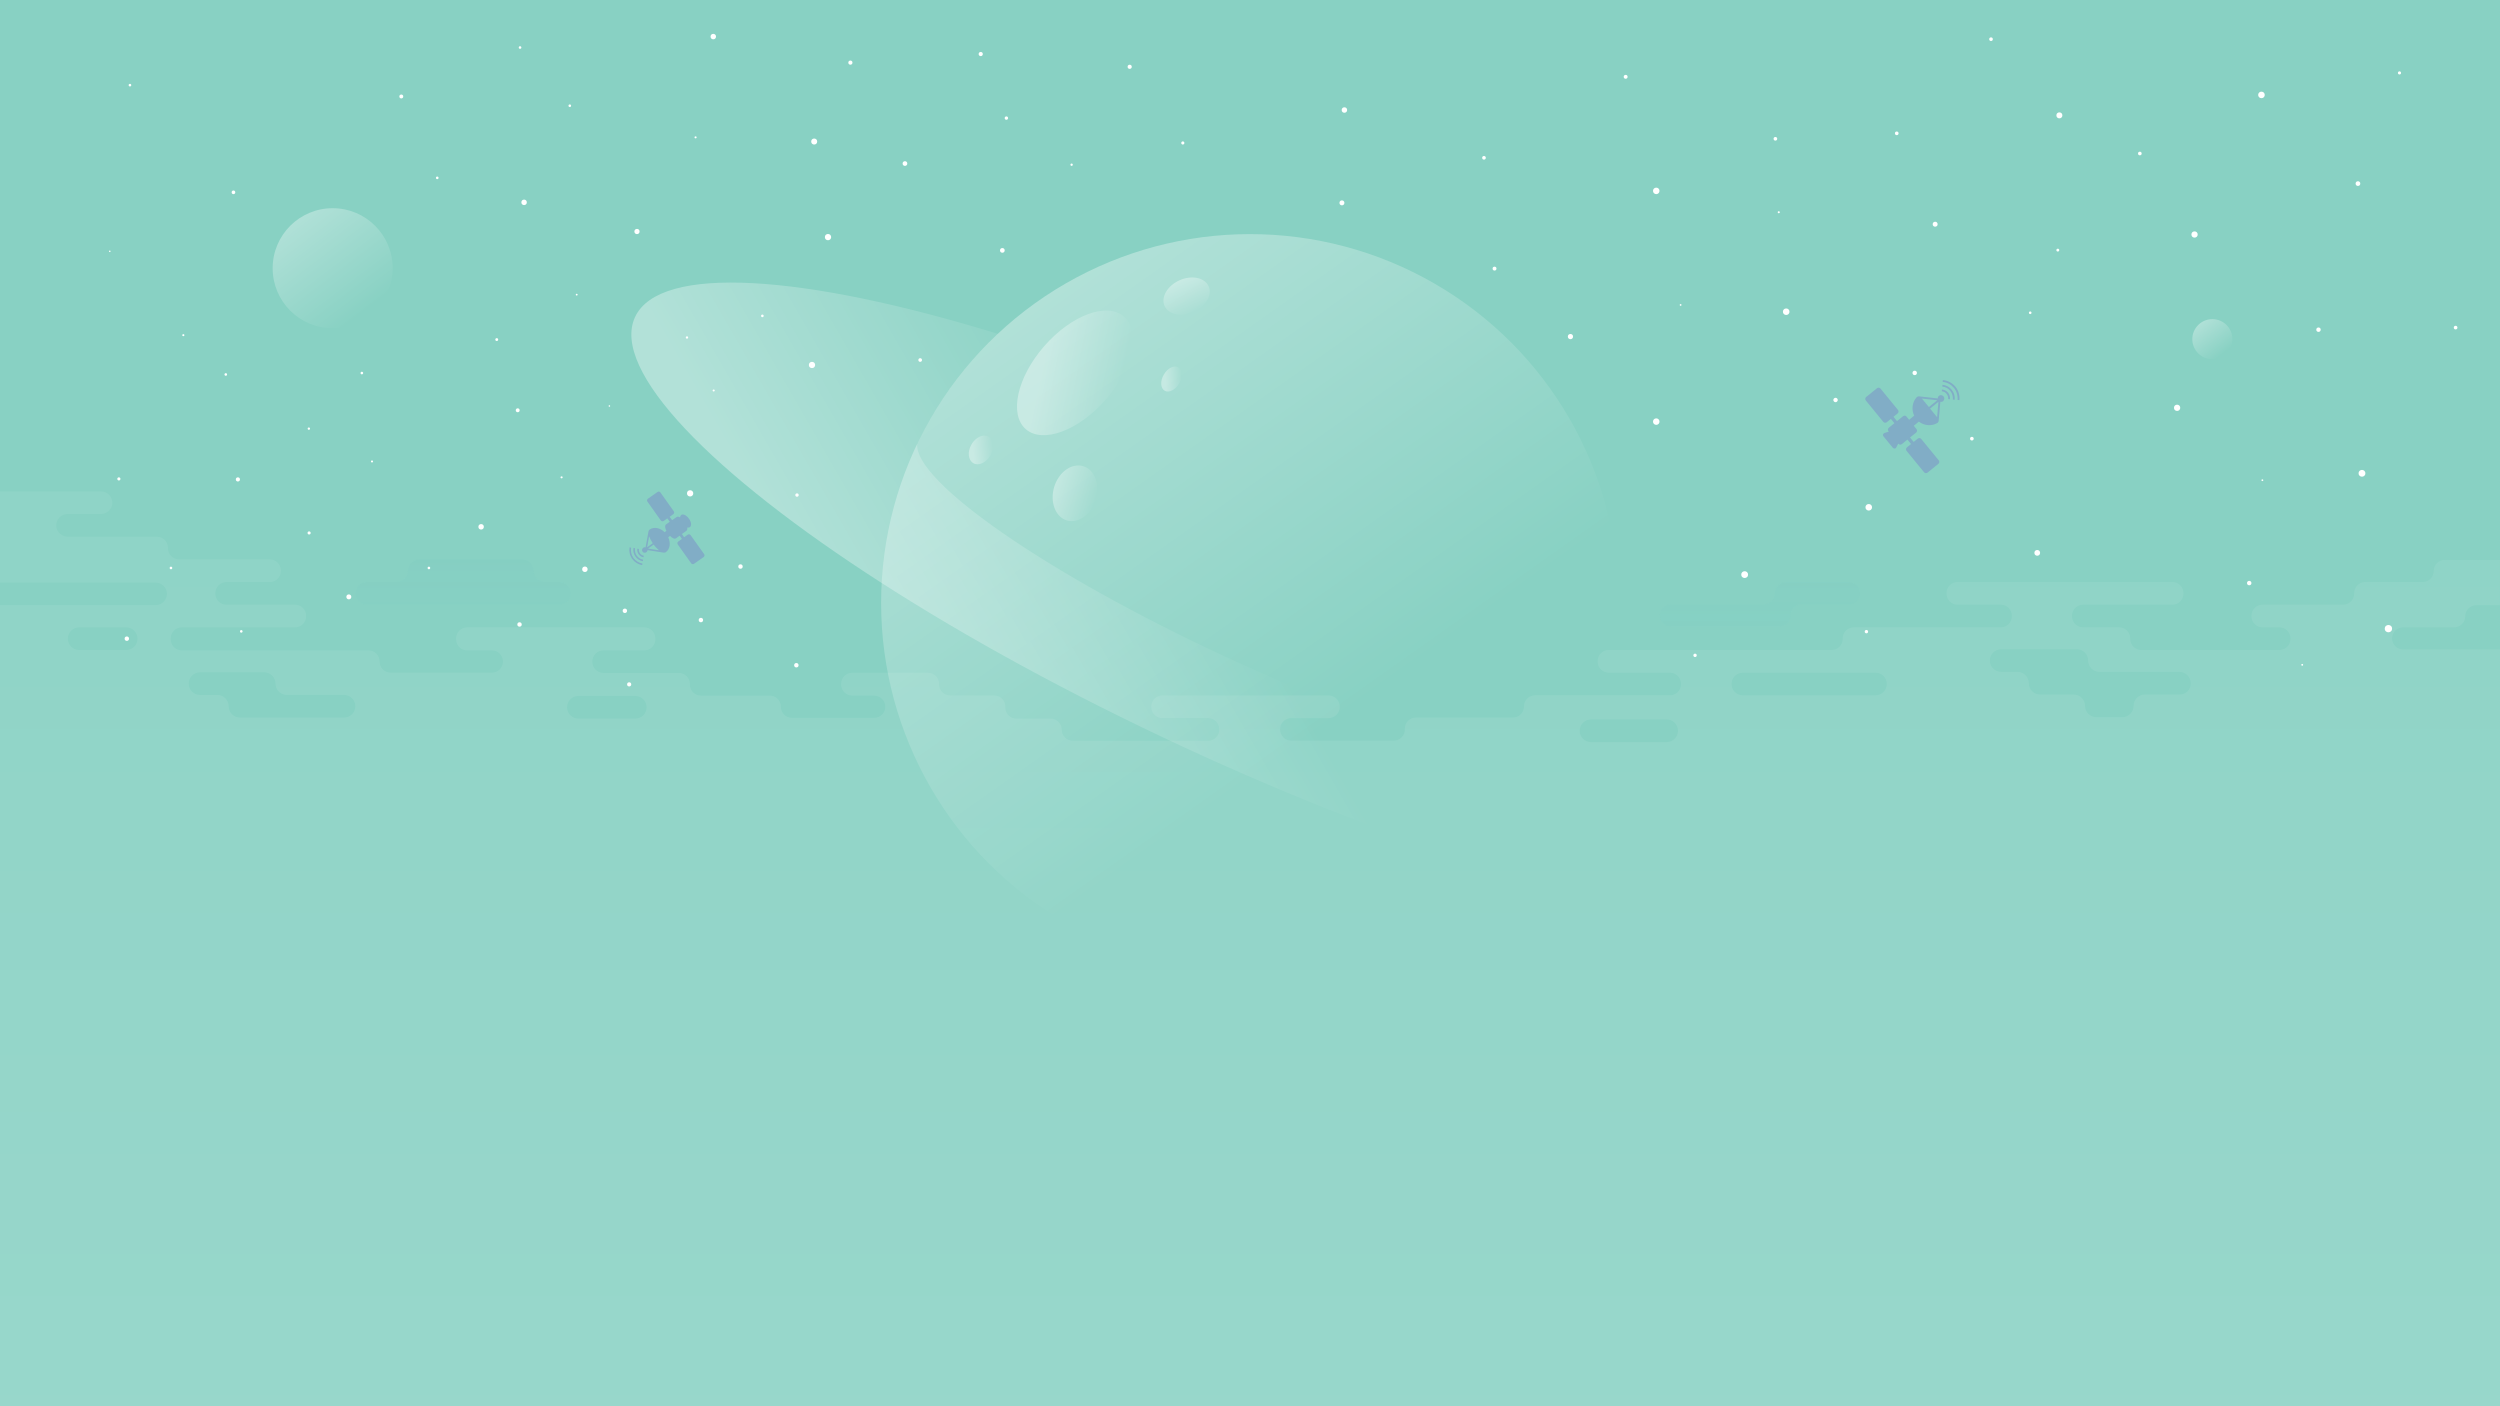 <?xml version="1.0" encoding="utf-8"?>
<!-- Generator: Adobe Illustrator 26.0.3, SVG Export Plug-In . SVG Version: 6.00 Build 0)  -->
<svg version="1.1" xmlns="http://www.w3.org/2000/svg" xmlns:xlink="http://www.w3.org/1999/xlink" x="0px" y="0px"
	 viewBox="0 0 1920 1080" style="enable-background:new 0 0 1920 1080;" xml:space="preserve">
<style type="text/css">
	.st0{fill:#88D1C3;}
	.st1{opacity:0.7;fill:url(#SVGID_1_);}
	.st2{opacity:0.3;}
	.st3{fill:url(#SVGID_00000158720349744959130200000001808652749285956278_);}
	.st4{fill:url(#SVGID_00000052825698670937852790000013204333734930311066_);}
	.st5{fill:url(#SVGID_00000008121160576821373370000003019840087901280388_);}
	.st6{opacity:0.7;fill:url(#SVGID_00000137816498362121798330000010681660899365148033_);}
	.st7{opacity:0.5;fill:url(#SVGID_00000137847972450953188850000011682173661460498852_);}
	.st8{opacity:0.5;fill:url(#SVGID_00000104696728781029271880000016649511111798480268_);}
	.st9{opacity:0.5;fill:url(#SVGID_00000065792778823665289720000010493426101075528838_);}
	.st10{opacity:0.5;fill:url(#SVGID_00000048485405347306390380000000750476366957940881_);}
	.st11{opacity:0.5;fill:url(#SVGID_00000136380286935133777230000015465999950923484349_);}
	.st12{opacity:0.7;fill:url(#SVGID_00000064318985421196998390000002098450972189943724_);}
	.st13{opacity:0.7;fill:url(#SVGID_00000054266862616971950070000003628908360631002292_);}
	.st14{fill:#FFFFFF;}
	.st15{fill:#81ADC6;}
	.st16{display:none;}
	.st17{display:inline;}
	.st18{fill:#4F457C;}
	.st19{display:inline;fill:#89C1CE;}
	.st20{fill:#8AB9CE;}
	.st21{fill:#819EC1;}
	.st22{fill:#8787C6;}
	.st23{display:inline;fill:#8787C6;}
	.st24{fill:#7979CC;}
	.st25{display:inline;opacity:0.5;}
	.st26{fill:url(#SVGID_00000172416128992153578010000017599783044611260334_);}
	.st27{fill:#8585D6;}
	.st28{display:inline;fill:#7979CC;}
	.st29{display:inline;fill:#393984;}
	.st30{fill:#393984;}
	.st31{display:inline;opacity:0.3;}
	.st32{fill:url(#SVGID_00000039121292554395184870000008780075177770539418_);}
	.st33{fill:url(#SVGID_00000044898577293979170940000007647915355452148376_);}
	.st34{display:inline;fill:#7070B2;}
	.st35{fill:#7777B7;}
	.st36{fill:#7070B2;}
	.st37{display:inline;fill:#B5E5DC;}
	.st38{fill:#B5E5DC;}
	.st39{fill:#D4FCF2;}
	.st40{opacity:0.5;}
	.st41{fill:url(#SVGID_00000017486687901262181160000011992693404138661770_);}
</style>
<g id="Layer_10">
	<rect class="st0" width="1920" height="1080"/>
	<linearGradient id="SVGID_1_" gradientUnits="userSpaceOnUse" x1="792.739" y1="226.502" x2="1026.08" y2="556.594">
		<stop  offset="0" style="stop-color:#FFFFFF;stop-opacity:0.5"/>
		<stop  offset="1" style="stop-color:#FFFFFF;stop-opacity:0"/>
	</linearGradient>
	<circle class="st1" cx="960" cy="463.1" r="283.3"/>
	<g class="st2">
		
			<linearGradient id="SVGID_00000146491679464663894710000003376662462687591848_" gradientUnits="userSpaceOnUse" x1="355.731" y1="775.438" x2="355.731" y2="130.81">
			<stop  offset="0" style="stop-color:#7FFFE0;stop-opacity:0.5"/>
			<stop  offset="0.118" style="stop-color:#7DF9DD;stop-opacity:0.441"/>
			<stop  offset="0.277" style="stop-color:#79E8D5;stop-opacity:0.362"/>
			<stop  offset="0.46" style="stop-color:#71CBC8;stop-opacity:0.27"/>
			<stop  offset="0.66" style="stop-color:#66A4B5;stop-opacity:0.17"/>
			<stop  offset="0.873" style="stop-color:#59729E;stop-opacity:6.360069e-02"/>
			<stop  offset="1" style="stop-color:#50508E;stop-opacity:0"/>
		</linearGradient>
		<path style="fill:url(#SVGID_00000146491679464663894710000003376662462687591848_);" d="M409.8,438.2L409.8,438.2
			c0-4.8-3.9-8.7-8.7-8.7h-79c-4.8,0-8.7,3.9-8.7,8.7v0c0,4.8-3.9,8.7-8.7,8.7h-22.9c-4.8,0-8.7,3.9-8.7,8.7l0,0
			c0,4.8,3.9,8.7,8.7,8.7h147.8c4.8,0,8.7-3.9,8.7-8.7l0,0c0-4.8-3.9-8.7-8.7-8.7h-11.2C413.6,446.9,409.8,443,409.8,438.2z"/>
		
			<linearGradient id="SVGID_00000092424282475331559700000018423886156394087562_" gradientUnits="userSpaceOnUse" x1="960" y1="1234.923" x2="960" y2="-153.051">
			<stop  offset="0" style="stop-color:#FFFFFF;stop-opacity:0.5"/>
			<stop  offset="1" style="stop-color:#FFFFFF;stop-opacity:0"/>
		</linearGradient>
		<path style="fill:url(#SVGID_00000092424282475331559700000018423886156394087562_);" d="M1845.6,498.8c-4.7,0-8.5-3.8-8.5-8.5
			c0-4.7,3.8-8.5,8.5-8.5h39.2c4.7,0,8.5-3.8,8.5-8.5c0-4.7,3.8-8.5,8.5-8.5h18.1v-17.7v-0.1v-17h-42.3c-4.7,0-8.5,3.8-8.5,8.5
			s-3.8,8.5-8.5,8.5h-44.1c-4.7,0-8.5,3.8-8.5,8.5v0.4c0,4.7-3.8,8.5-8.5,8.5h-61.9c-4.7,0-8.5,3.8-8.5,8.5v0.4
			c0,4.7,3.8,8.5,8.5,8.5h13c4.7,0,8.5,3.8,8.5,8.5v0.4c0,4.7-3.8,8.5-8.5,8.5h-106.1c-4.7,0-8.5-3.8-8.5-8.5v-0.4
			c0-4.7-3.8-8.5-8.5-8.5h-27.7c-4.7,0-8.5-3.8-8.5-8.5v-0.4c0-4.7,3.8-8.5,8.5-8.5h68.6c4.7,0,8.5-3.8,8.5-8.5v-0.4
			c0-4.7-3.8-8.5-8.5-8.5h-165c-4.7,0-8.5,3.8-8.5,8.5v0.4c0,4.7,3.8,8.5,8.5,8.5h33.2c4.7,0,8.5,3.8,8.5,8.5v0.4
			c0,4.7-3.8,8.5-8.5,8.5h-112.9c-4.7,0-8.5,3.8-8.5,8.5v0.4c0,4.7-3.8,8.5-8.5,8.5h-171.2c-4.7,0-8.5,3.8-8.5,8.5v0.4
			c0,4.7,3.8,8.5,8.5,8.5h47c4.7,0,8.5,3.8,8.5,8.5v0.4c0,4.7-3.8,8.5-8.5,8.5h-103.6c-4.7,0-8.5,3.8-8.5,8.5v0.1
			c0,4.7-3.8,8.5-8.5,8.5h-74.5c-4.7,0-8.5,3.8-8.5,8.5v0.7c0,4.7-3.8,8.5-8.5,8.5h-78.8c-4.7,0-8.5-3.8-8.5-8.5V560
			c0-4.7,3.8-8.5,8.5-8.5h28.8c4.7,0,8.5-3.8,8.5-8.5v-0.4c0-4.7-3.8-8.5-8.5-8.5H892.7c-4.7,0-8.5,3.8-8.5,8.5v0.4
			c0,4.7,3.8,8.5,8.5,8.5h35.2c4.7,0,8.5,3.8,8.5,8.5v0.4c0,4.7-3.8,8.5-8.5,8.5H823.9c-4.7,0-8.5-3.8-8.5-8.5v0
			c0-4.7-3.8-8.5-8.5-8.5h-26.3c-4.7,0-8.5-3.8-8.5-8.5v-0.8c0-4.7-3.8-8.5-8.5-8.5h-33.9c-4.7,0-8.5-3.8-8.5-8.5v-0.4
			c0-4.7-3.8-8.5-8.5-8.5h-58.2c-4.7,0-8.5,3.8-8.5,8.5v0.5c0,4.7,3.8,8.5,8.5,8.5h16.6c4.5,0,8.5,3.4,8.8,8c0.3,5-3.6,9.1-8.5,9.1
			h-63.2c-4.7,0-8.5-3.8-8.5-8.5v-0.1c0-4.7-3.8-8.5-8.5-8.5h-52.9c-4.7,0-8.5-3.8-8.5-8.5v-0.4c0-4.7-3.8-8.5-8.5-8.5h-57.9
			c-4.7,0-8.5-3.8-8.5-8.5V508c0-4.7,3.8-8.5,8.5-8.5h31.4c4.7,0,8.5-3.8,8.5-8.5v-0.7c0-4.7-3.8-8.5-8.5-8.5h-136
			c-4.7,0-8.5,3.8-8.5,8.5v0.7c0,4.7,3.8,8.5,8.5,8.5h19c4.7,0,8.5,3.8,8.5,8.5v0.1c0,4.7-3.8,8.5-8.5,8.5h-77.8
			c-4.7,0-8.5-3.8-8.5-8.5V508c0-4.7-3.8-8.5-8.5-8.5H139.6c-4.7,0-8.5-3.8-8.5-8.5v-0.7c0-4.7,3.8-8.5,8.5-8.5h87
			c4.7,0,8.5-3.8,8.5-8.5v-0.4c0-4.7-3.8-8.5-8.5-8.5h-52.7c-4.7,0-8.5-3.8-8.5-8.5v-0.4c0-4.7,3.8-8.5,8.5-8.5h33.3
			c4.7,0,8.5-3.8,8.5-8.5v-0.4c0-4.7-3.8-8.5-8.5-8.5h-69.7c-4.7,0-8.5-3.8-8.5-8.5v-0.4c0-4.7-3.8-8.5-8.5-8.5H52.2
			c-4.6,0-8.7-3.5-9-8.1c-0.3-5.1,3.7-9.3,8.7-9.3h25.4c4.6,0,8.7-3.5,9-8.1c0.3-5.1-3.7-9.3-8.7-9.3H0v17.5v17.5h0l0,35h119.3
			c4.6,0,8.6,3.5,8.9,8.1c0.3,5-3.7,9.2-8.6,9.2H0V1080h1920V498.8H1845.6z M96.9,499.2H60.8c-4.8,0-8.7-3.9-8.7-8.7
			c0-4.8,3.9-8.7,8.7-8.7h36.1c4.8,0,8.7,3.9,8.7,8.7C105.7,495.3,101.8,499.2,96.9,499.2z M264.2,551.1h-79.9
			c-4.8,0-8.7-3.9-8.7-8.7c0-4.8-3.9-8.7-8.7-8.7h-13.3c-4.8,0-8.7-3.9-8.7-8.7s3.9-8.7,8.7-8.7h49.3c4.8,0,8.7,3.9,8.7,8.7
			s3.9,8.7,8.7,8.7h43.9c4.8,0,8.7,3.9,8.7,8.7C272.9,547.2,269,551.1,264.2,551.1z M496.6,543.2c0,4.8-3.9,8.7-8.7,8.7h-43.7
			c-4.8,0-8.7-3.9-8.7-8.7v0c0-4.8,3.9-8.7,8.7-8.7h43.7C492.7,534.5,496.6,538.4,496.6,543.2L496.6,543.2z M1280,569.9h-58.1
			c-4.8,0-8.7-3.9-8.7-8.7s3.9-8.7,8.7-8.7h58.1c4.8,0,8.7,3.9,8.7,8.7S1284.8,569.9,1280,569.9z M1440.4,534h-101.9
			c-4.8,0-8.7-3.9-8.7-8.7s3.9-8.7,8.7-8.7h101.9c4.8,0,8.7,3.9,8.7,8.7S1445.1,534,1440.4,534z M1674,533.4h-26.7
			c-4.8,0-8.7,3.9-8.7,8.7v0c0,4.8-3.9,8.7-8.7,8.7H1610c-4.8,0-8.7-3.9-8.7-8.7v0c0-4.8-3.9-8.7-8.7-8.7h-25.8
			c-4.8,0-8.7-3.9-8.7-8.7c0-4.8-3.9-8.7-8.7-8.7h-12.5c-4.8,0-8.7-3.9-8.7-8.7v0c0-4.8,3.9-8.7,8.7-8.7h58.1c4.8,0,8.7,3.9,8.7,8.7
			v0c0,4.8,3.9,8.7,8.7,8.7h61.4c4.8,0,8.7,3.9,8.7,8.7C1682.7,529.5,1678.8,533.4,1674,533.4z"/>
		
			<linearGradient id="SVGID_00000050642697482574211580000016898697890177246350_" gradientUnits="userSpaceOnUse" x1="1351.628" y1="775.438" x2="1351.628" y2="130.81">
			<stop  offset="0" style="stop-color:#7FFFE0;stop-opacity:0.5"/>
			<stop  offset="0.118" style="stop-color:#7DF9DD;stop-opacity:0.441"/>
			<stop  offset="0.277" style="stop-color:#79E8D5;stop-opacity:0.362"/>
			<stop  offset="0.46" style="stop-color:#71CBC8;stop-opacity:0.27"/>
			<stop  offset="0.66" style="stop-color:#66A4B5;stop-opacity:0.17"/>
			<stop  offset="0.873" style="stop-color:#59729E;stop-opacity:6.360069e-02"/>
			<stop  offset="1" style="stop-color:#50508E;stop-opacity:0"/>
		</linearGradient>
		<path style="fill:url(#SVGID_00000050642697482574211580000016898697890177246350_);" d="M1363.1,455.6L1363.1,455.6
			c0,4.7-3.8,8.5-8.5,8.5h-71.3c-4.7,0-8.5,3.8-8.5,8.5l0,0c0,4.7,3.8,8.5,8.5,8.5h83.3c4.7,0,8.5-3.8,8.5-8.5l0,0
			c0-4.7,3.8-8.5,8.5-8.5h36.4c4.7,0,8.5-3.8,8.5-8.5l0,0c0-4.7-3.8-8.5-8.5-8.5h-48.4C1366.9,447,1363.1,450.8,1363.1,455.6z"/>
	</g>
	
		<linearGradient id="SVGID_00000127728748677275652050000008736179143313849278_" gradientUnits="userSpaceOnUse" x1="709.5" y1="606.558" x2="958.125" y2="463.683">
		<stop  offset="0" style="stop-color:#FFFFFF;stop-opacity:0.5"/>
		<stop  offset="1" style="stop-color:#FFFFFF;stop-opacity:0"/>
	</linearGradient>
	<path style="opacity:0.7;fill:url(#SVGID_00000127728748677275652050000008736179143313849278_);" d="M1243,477.5
		c-1.8,35.7-10.2,69.7-24,100.8c-17.7,22.4-139.8-9.9-278.2-74.1c-136.3-63.2-238.8-134.4-236.4-163.2c15.3-32,36.4-60.6,62-84.6
		c-149.1-45.8-259.7-53.7-278.7-12.9c-18.9,40.8,58.5,120.1,189.5,204.3c65.5,42.1,144.5,85.4,231.5,125.8
		c87.2,40.4,171.4,72.8,245.9,95.6c148.7,45.6,259,53.4,277.9,12.6C1451.3,640.9,1373.9,561.7,1243,477.5z"/>
	
		<linearGradient id="SVGID_00000093868824691114252040000003937589488250381713_" gradientUnits="userSpaceOnUse" x1="802.902" y1="276.152" x2="859.714" y2="299.215" gradientTransform="matrix(0.985 -0.174 0.174 0.985 -37.893 149.166)">
		<stop  offset="0" style="stop-color:#FFFFFF;stop-opacity:0.7"/>
		<stop  offset="1" style="stop-color:#FFFFFF;stop-opacity:0"/>
	</linearGradient>
	<path style="opacity:0.5;fill:url(#SVGID_00000093868824691114252040000003937589488250381713_);" d="M863.3,243.2
		c13,11.4,6.7,39.9-14.2,63.8c-20.8,23.8-48.3,33.9-61.3,22.6s-6.7-39.9,14.2-63.8C822.9,241.9,850.3,231.8,863.3,243.2z"/>
	
		<linearGradient id="SVGID_00000151514791603209775670000014426074011012602040_" gradientUnits="userSpaceOnUse" x1="547.507" y1="172.612" x2="604.32" y2="195.674" gradientTransform="matrix(0.226 -5.365300e-02 0.118 0.216 603.177 336.844)">
		<stop  offset="0" style="stop-color:#FFFFFF;stop-opacity:0.7"/>
		<stop  offset="1" style="stop-color:#FFFFFF;stop-opacity:0"/>
	</linearGradient>
	<path style="opacity:0.5;fill:url(#SVGID_00000151514791603209775670000014426074011012602040_);" d="M759.2,335.4
		c4,2.3,4.7,8.8,1.4,14.4s-9.1,8.3-13.1,5.9c-4-2.3-4.7-8.8-1.4-14.4S755.2,333,759.2,335.4z"/>
	
		<linearGradient id="SVGID_00000096049949235494923880000010673486827284869552_" gradientUnits="userSpaceOnUse" x1="1236.674" y1="100.639" x2="1293.487" y2="123.701" gradientTransform="matrix(0.19 -5.419592e-02 9.067240e-02 0.184 650.901 339.13)">
		<stop  offset="0" style="stop-color:#FFFFFF;stop-opacity:0.7"/>
		<stop  offset="1" style="stop-color:#FFFFFF;stop-opacity:0"/>
	</linearGradient>
	<path style="opacity:0.5;fill:url(#SVGID_00000096049949235494923880000010673486827284869552_);" d="M904.9,282.1
		c3.3,1.9,3.6,7.5,0.7,12.4s-7.9,7.5-11.1,5.6c-3.3-1.9-3.6-7.5-0.7-12.4S901.6,280.2,904.9,282.1z"/>
	
		<linearGradient id="SVGID_00000115516575164471999260000012540240184136071864_" gradientUnits="userSpaceOnUse" x1="805.543" y1="374.06" x2="838.918" y2="374.06" gradientTransform="matrix(0.957 0.29 -0.29 0.957 147.336 -217.718)">
		<stop  offset="0" style="stop-color:#FFFFFF;stop-opacity:0.7"/>
		<stop  offset="1" style="stop-color:#FFFFFF;stop-opacity:0"/>
	</linearGradient>
	<path style="opacity:0.5;fill:url(#SVGID_00000115516575164471999260000012540240184136071864_);" d="M841.6,383.7
		c-3.5,11.5-13.5,18.6-22.3,16c-8.8-2.7-13.1-14.2-9.7-25.7c3.5-11.5,13.5-18.6,22.3-16C840.7,360.7,845.1,372.2,841.6,383.7z"/>
	
		<linearGradient id="SVGID_00000060005450624265318180000004512847618628824749_" gradientUnits="userSpaceOnUse" x1="847.749" y1="213.317" x2="881.124" y2="213.317" gradientTransform="matrix(0.328 0.725 -0.777 0.351 793.908 -474.175)">
		<stop  offset="0" style="stop-color:#FFFFFF;stop-opacity:0.7"/>
		<stop  offset="1" style="stop-color:#FFFFFF;stop-opacity:0"/>
	</linearGradient>
	<path style="opacity:0.5;fill:url(#SVGID_00000060005450624265318180000004512847618628824749_);" d="M916.8,239.5
		c-9.3,4.2-19.3,2.2-22.4-4.5c-3-6.7,2.1-15.5,11.4-19.7c9.3-4.2,19.3-2.2,22.4,4.5C931.3,226.4,926.1,235.3,916.8,239.5z"/>
	
		<linearGradient id="SVGID_00000149373713397134740160000004093954064440331187_" gradientUnits="userSpaceOnUse" x1="225.454" y1="166.498" x2="280.743" y2="239.132">
		<stop  offset="0" style="stop-color:#FFFFFF;stop-opacity:0.5"/>
		<stop  offset="1" style="stop-color:#FFFFFF;stop-opacity:0"/>
	</linearGradient>
	
		<circle style="opacity:0.7;fill:url(#SVGID_00000149373713397134740160000004093954064440331187_);" cx="255.5" cy="206" r="46.1"/>
	
		<linearGradient id="SVGID_00000136393094919026785650000005325235621937596861_" gradientUnits="userSpaceOnUse" x1="1689.042" y1="247.304" x2="1707.481" y2="271.529">
		<stop  offset="0" style="stop-color:#FFFFFF;stop-opacity:0.5"/>
		<stop  offset="1" style="stop-color:#FFFFFF;stop-opacity:0"/>
	</linearGradient>
	
		<circle style="opacity:0.7;fill:url(#SVGID_00000136393094919026785650000005325235621937596861_);" cx="1699.1" cy="260.5" r="15.4"/>
	<g>
		<circle class="st14" cx="568.7" cy="435.1" r="1.7"/>
		<circle class="st14" cx="538.3" cy="476.2" r="1.7"/>
		<circle class="st14" cx="611.6" cy="510.9" r="1.7"/>
		<circle class="st14" cx="530" cy="378.9" r="2.4"/>
		<circle class="st14" cx="479.9" cy="469.1" r="1.7"/>
		<circle class="st14" cx="449.2" cy="437.2" r="2.1"/>
		<circle class="st14" cx="399" cy="479.6" r="1.7"/>
		<circle class="st14" cx="431.3" cy="366.6" r="0.8"/>
		<circle class="st14" cx="369.5" cy="404.6" r="2.1"/>
		<circle class="st14" cx="397.6" cy="315.1" r="1.5"/>
		<circle class="st14" cx="329.4" cy="436.2" r="1"/>
		<circle class="st14" cx="612.1" cy="380.2" r="1.3"/>
		<circle class="st14" cx="706.7" cy="276.5" r="1.4"/>
		<circle class="st14" cx="623.6" cy="280.3" r="2.4"/>
		<circle class="st14" cx="483.2" cy="525.6" r="1.6"/>
		<circle class="st14" cx="267.9" cy="458.4" r="1.9"/>
		<circle class="st14" cx="285.7" cy="354.4" r="0.8"/>
		<circle class="st14" cx="185.3" cy="484.9" r="1"/>
		<circle class="st14" cx="237.4" cy="409.3" r="1.2"/>
		<circle class="st14" cx="97.4" cy="490.5" r="1.7"/>
		<circle class="st14" cx="131.3" cy="436.2" r="1"/>
		<circle class="st14" cx="182.7" cy="368.2" r="1.6"/>
		<circle class="st14" cx="91.3" cy="367.8" r="1.2"/>
		<circle class="st14" cx="277.9" cy="286.5" r="1"/>
		<circle class="st14" cx="173.4" cy="287.6" r="1"/>
		<circle class="st14" cx="237.2" cy="329.2" r="0.9"/>
		<circle class="st14" cx="381.5" cy="260.8" r="1.1"/>
		<circle class="st14" cx="140.8" cy="257.4" r="0.8"/>
		<circle class="st14" cx="489.2" cy="177.8" r="2"/>
		<circle class="st14" cx="635.9" cy="182.1" r="2.4"/>
		<circle class="st14" cx="585.5" cy="242.6" r="1"/>
		<circle class="st14" cx="769.8" cy="192.3" r="1.8"/>
		<circle class="st14" cx="548.1" cy="299.9" r="0.8"/>
		<circle class="st14" cx="468" cy="311.8" r="0.6"/>
		<circle class="st14" cx="527.6" cy="259.2" r="0.9"/>
		<circle class="st14" cx="442.9" cy="226.3" r="0.7"/>
		<circle class="st14" cx="402.5" cy="155.4" r="2.1"/>
		<circle class="st14" cx="335.8" cy="136.6" r="1"/>
		<circle class="st14" cx="84.3" cy="193" r="0.6"/>
		<circle class="st14" cx="179.3" cy="147.7" r="1.4"/>
		<circle class="st14" cx="99.8" cy="65.4" r="1"/>
		<circle class="st14" cx="308.2" cy="74.1" r="1.5"/>
		<circle class="st14" cx="437.6" cy="81.2" r="1"/>
		<circle class="st14" cx="399.4" cy="36.5" r="1"/>
		<circle class="st14" cx="534.2" cy="105.5" r="0.8"/>
		<circle class="st14" cx="695" cy="125.6" r="1.8"/>
		<circle class="st14" cx="653.1" cy="48.1" r="1.6"/>
		<circle class="st14" cx="625.3" cy="108.7" r="2.3"/>
		<circle class="st14" cx="547.8" cy="28.1" r="2.1"/>
		<circle class="st14" cx="823" cy="126.5" r="0.9"/>
		<circle class="st14" cx="772.9" cy="90.7" r="1.3"/>
		<circle class="st14" cx="753.2" cy="41.5" r="1.6"/>
		<circle class="st14" cx="908.4" cy="109.8" r="1.2"/>
		<circle class="st14" cx="867.6" cy="51.3" r="1.6"/>
		<circle class="st14" cx="1030.6" cy="155.8" r="1.9"/>
		<circle class="st14" cx="1032.5" cy="84.5" r="2.1"/>
		<circle class="st14" cx="1147.8" cy="206.3" r="1.5"/>
		<circle class="st14" cx="1206.1" cy="258.5" r="2"/>
		<path class="st14" d="M1274.5,323.8c0,1.4-1.1,2.5-2.5,2.5s-2.5-1.1-2.5-2.5s1.1-2.5,2.5-2.5S1274.5,322.4,1274.5,323.8z"/>
		<circle class="st14" cx="1470.5" cy="286.4" r="1.7"/>
		<path class="st14" d="M1411.4,307.2c0,0.9-0.8,1.7-1.7,1.7s-1.7-0.8-1.7-1.7s0.8-1.7,1.7-1.7S1411.4,306.2,1411.4,307.2z"/>
		<path class="st14" d="M1291.4,234.2c0,0.4-0.3,0.7-0.7,0.7c-0.4,0-0.7-0.3-0.7-0.7s0.3-0.7,0.7-0.7
			C1291.1,233.5,1291.4,233.8,1291.4,234.2z"/>
		<circle class="st14" cx="1139.7" cy="121.2" r="1.4"/>
		<circle class="st14" cx="1363.5" cy="106.6" r="1.4"/>
		<circle class="st14" cx="1529.1" cy="30.1" r="1.4"/>
		<circle class="st14" cx="1643.4" cy="117.9" r="1.4"/>
		<circle class="st14" cx="1514.4" cy="336.9" r="1.4"/>
		<circle class="st14" cx="1885.9" cy="251.6" r="1.4"/>
		<circle class="st14" cx="1737.5" cy="368.8" r="0.7"/>
		<circle class="st14" cx="1768.1" cy="510.6" r="0.7"/>
		<circle class="st14" cx="1371.8" cy="239.4" r="2.5"/>
		<path class="st14" d="M1274.5,146.6c0,1.4-1.1,2.5-2.5,2.5s-2.5-1.1-2.5-2.5s1.1-2.5,2.5-2.5S1274.5,145.2,1274.5,146.6z"/>
		<circle class="st14" cx="1248.5" cy="59" r="1.5"/>
		<circle class="st14" cx="1435.2" cy="389.6" r="2.5"/>
		<circle class="st14" cx="1433.4" cy="485.1" r="1.3"/>
		<circle class="st14" cx="1301.8" cy="503.3" r="1.3"/>
		<circle class="st14" cx="1339.9" cy="441.3" r="2.6"/>
		<circle class="st14" cx="1564.6" cy="424.6" r="2.2"/>
		<circle class="st14" cx="1727.4" cy="447.8" r="1.7"/>
		<circle class="st14" cx="1672" cy="313.2" r="2.4"/>
		<circle class="st14" cx="1559.2" cy="240.2" r="1"/>
		<circle class="st14" cx="1834.3" cy="482.8" r="2.8"/>
		<circle class="st14" cx="1814" cy="363.5" r="2.6"/>
		<circle class="st14" cx="1780.6" cy="253.2" r="1.7"/>
		<circle class="st14" cx="1685.4" cy="180.1" r="2.4"/>
		<circle class="st14" cx="1486.2" cy="172.2" r="1.9"/>
		<circle class="st14" cx="1456.7" cy="102.4" r="1.4"/>
		<circle class="st14" cx="1581.6" cy="88.6" r="2.3"/>
		<circle class="st14" cx="1736.8" cy="72.9" r="2.5"/>
		<circle class="st14" cx="1810.9" cy="141" r="1.8"/>
		<circle class="st14" cx="1842.8" cy="56" r="1.2"/>
		<circle class="st14" cx="1580.4" cy="192.1" r="1.1"/>
		<circle class="st14" cx="1366.1" cy="163" r="0.8"/>
	</g>
	<g>
		<path class="st15" d="M493.2,434l0.2-1.2c-2.8-0.5-5.2-2-6.9-4.3c-1.6-2.3-2.3-5.1-1.8-7.9l-1.2-0.2c-0.5,3.1,0.2,6.3,2,8.8
			C487.4,431.8,490.1,433.5,493.2,434z"/>
		<path class="st15" d="M493.7,431l0.2-1.2c-2-0.3-3.7-1.4-4.9-3.1c-1.2-1.7-1.6-3.7-1.3-5.7l-1.2-0.2c-0.4,2.3,0.1,4.7,1.5,6.6
			C489.4,429.4,491.4,430.6,493.7,431z"/>
		<path class="st15" d="M494.2,428l0.2-1.2c-1.2-0.2-2.2-0.9-2.9-1.8c-0.7-1-1-2.2-0.8-3.4l-1.2-0.2c-0.3,1.5,0.1,3,1,4.3
			C491.4,426.9,492.7,427.8,494.2,428z"/>
		<path class="st15" d="M496.4,424.1c0.6-0.4,0.9-1,0.9-1.6l12.2,1.9c0.7,0.1,1.3,0,1.8-0.3c3.3-2.3,3.9-7.1,1.9-11.5l1.4-1
			c1.6,1.7,3.5,2.6,4.6,1.8l2.8-2l1.7,2.5l-2.8,2c-0.7,0.5-0.9,1.5-0.4,2.2l10.3,14.5c0.5,0.7,1.5,0.9,2.2,0.4l7.4-5.2
			c0.7-0.5,0.9-1.5,0.4-2.2L530.4,411c-0.5-0.7-1.5-0.9-2.2-0.4l-2.8,2l-1.7-2.5l3.4-2.4c0.7-0.5,0.9-1.4,0.7-2.5
			c0.8,0,1.7-0.1,2-0.3c1.5-1.1,1.2-4-0.7-6.6c-1.9-2.6-4.5-3.9-6-2.8c-0.3,0.2-0.7,1.1-0.9,1.8c-1-0.6-1.9-0.7-2.6-0.2l-3.4,2.4
			l-1.9-2.6l2.8-2c0.7-0.5,0.9-1.5,0.4-2.2l-10.3-14.5c-0.5-0.7-1.5-0.9-2.2-0.4l-7.4,5.2c-0.7,0.5-0.9,1.5-0.4,2.2l10.3,14.5
			c0.5,0.7,1.5,0.9,2.2,0.4l2.8-2l1.9,2.6l-2.8,2c-1.2,0.8-0.9,2.9,0.2,5l-1.4,1c-3.4-3.4-8.2-4.3-11.5-2c-0.5,0.4-0.8,0.9-0.9,1.6
			l-2.2,12.1c-0.6-0.2-1.3-0.1-1.8,0.3c-1,0.7-1.2,2-0.5,3S495.5,424.7,496.4,424.1z M497.7,421.3l4.3-3.1c1.2,1.7,2.7,3.2,4.1,4.4
			L497.7,421.3z M501.3,417.2l-4.3,3.1l1.5-8.4C499.2,413.6,500.2,415.5,501.3,417.2z"/>
	</g>
	<g>
		<path class="st15" d="M1492.1,291.9l-0.1,1.4c3.4,0.3,6.4,2,8.6,4.6c2.1,2.6,3.1,5.9,2.8,9.3l1.4,0.1c0.4-3.8-0.7-7.5-3.1-10.4
			C1499.3,294.1,1495.9,292.2,1492.1,291.9z"/>
		<path class="st15" d="M1491.8,295.5l-0.1,1.4c2.4,0.2,4.6,1.4,6.1,3.3c1.5,1.9,2.2,4.2,2,6.7l1.4,0.1c0.3-2.8-0.5-5.5-2.3-7.7
			S1494.6,295.8,1491.8,295.5z"/>
		<path class="st15" d="M1491.4,299.1l-0.1,1.4c1.4,0.1,2.8,0.8,3.7,2c0.9,1.1,1.3,2.5,1.2,4l1.4,0.1c0.2-1.8-0.4-3.6-1.5-5.1
			C1494.9,300.2,1493.2,299.3,1491.4,299.1z"/>
		<path class="st15" d="M1489.1,304c-0.6,0.5-0.9,1.2-0.9,2l-14.3-1.6c-0.1,0-0.2,0-0.3,0c-0.7,0-1.3,0.3-1.7,0.8
			c-3.4,3.8-4,9.5-1.8,14l-3.9,3.2l-2-2.5c-0.6-0.8-1.8-0.9-2.6-0.3l-4.7,3.8l-2.7-3.3l3.2-2.6c0.8-0.7,0.9-1.8,0.3-2.6l-13.5-16.5
			c-0.7-0.8-1.8-0.9-2.6-0.3l-8.4,6.8c-0.8,0.7-0.9,1.8-0.3,2.6l13.5,16.5c0.7,0.8,1.8,0.9,2.6,0.3l3.2-2.6l2.7,3.3l-4.3,3.5
			c-0.8,0.6-0.9,1.8-0.3,2.6l0.3,0.4l-3.3,1c-0.5,0.2-0.9,0.5-1.1,1.1c-0.2,0.5,0,1.1,0.3,1.5l7.2,8.8c0.3,0.4,0.9,0.6,1.4,0.6
			c0.3,0,0.6-0.2,0.8-0.3c0.2-0.1,0.3-0.3,0.4-0.5l1.6-3.1l0.1,0.2c0.6,0.8,1.8,0.9,2.6,0.3l4.3-3.5l2.8,3.4l-3.2,2.6
			c-0.8,0.7-0.9,1.8-0.3,2.6l13.5,16.5c0.7,0.8,1.8,0.9,2.6,0.3l8.4-6.8c0.8-0.7,0.9-1.8,0.3-2.6l-13.5-16.5
			c-0.7-0.8-1.8-0.9-2.6-0.3l-3.2,2.6l-2.8-3.4l4.7-3.8c0.8-0.6,0.9-1.8,0.3-2.6l-2.1-2.6l3.9-3.2c4,3.1,9.7,3.7,14.1,1.1
			c0.1-0.1,0.2-0.1,0.3-0.2c0.4-0.3,0.7-0.8,0.8-1.4c0-0.1,0-0.2,0-0.3l1.3-14.4c0.7,0.1,1.5,0,2.1-0.5c1.1-0.9,1.2-2.5,0.4-3.6
			S1490.2,303.1,1489.1,304z M1476,306.1l11.8,1.3l-6.4,5.2L1476,306.1z M1482.3,313.8l6.4-5.2l-1,11.8L1482.3,313.8z"/>
	</g>
</g>
<g id="Layer_9_text" class="st16">
	<g class="st17">
		<g>
			<g>
				<path class="st14" d="M802.5,466.9c0,0.5-0.4,1-1,1h-7.7c-0.6,0-1.1-0.5-1.1-1v-44.2c0-0.5,0.5-1,1.1-1h30.8c0.5,0,1,0.5,1,1
					v6.7c0,0.5-0.5,1-1,1h-22.1v10h19c0.5,0,1,0.5,1,1v6.6c0,0.6-0.5,1.1-1,1.1h-19V466.9z"/>
				<path class="st14" d="M849.1,421.7c0.6,0,1,0.5,1,1v44.2c0,0.5-0.4,1-1,1h-7.7c-0.6,0-1.1-0.5-1.1-1v-44.2c0-0.5,0.5-1,1.1-1
					H849.1z"/>
				<path class="st14" d="M899.4,422.7c0-0.5,0.5-1,1-1h7.3c0.5,0,1,0.5,1,1v44.2c0,0.5-0.5,1-1,1h-6.8c-0.8,0-1.3-0.1-1.9-1
					L876.8,438v28.9c0,0.5-0.5,1-1,1h-7.3c-0.6,0-1.1-0.5-1.1-1v-44.2c0-0.5,0.5-1,1.1-1h6.8c0.8,0,1.2,0.3,1.8,1.1l22.2,28.9V422.7
					z"/>
				<path class="st14" d="M964.1,466.9c0,0.5-0.5,1-1,1h-7.7c-0.5,0-1-0.5-1-1v-13.1h-18.5v13.1c0,0.5-0.5,1-1,1H927
					c-0.5,0-1-0.5-1-1v-26.6c0-5.6,2.2-11.3,6.8-15.1c3-2.5,7.1-4.1,12.2-4.1c5.2,0,9.3,1.6,12.3,4.1c4.7,3.8,6.8,9.6,6.8,15.1
					V466.9z M938.6,432.6c-1.8,1.8-2.9,4.5-2.9,8.1v4.3h18.5v-4.3c0-3.7-1.1-6.3-2.8-8.1c-1.7-1.6-4-2.4-6.5-2.4
					C942.5,430.2,940.3,430.9,938.6,432.6z"/>
				<path class="st14" d="M1013.1,422.7c0-0.5,0.5-1,1-1h7.3c0.5,0,1,0.5,1,1v44.2c0,0.5-0.5,1-1,1h-6.8c-0.8,0-1.3-0.1-1.9-1
					L990.6,438v28.9c0,0.5-0.5,1-1,1h-7.3c-0.6,0-1.1-0.5-1.1-1v-44.2c0-0.5,0.5-1,1.1-1h6.8c0.8,0,1.2,0.3,1.8,1.1l22.2,28.9V422.7
					z"/>
				<path class="st14" d="M1037.9,444.8c0-13.5,10.9-23.7,24.8-23.7c6.5,0,10.8,1.6,14,3.2c0.7,0.4,0.8,0.9,0.5,1.4l-3.1,6.5
					c-0.3,0.6-0.8,0.7-1.4,0.4c-2.9-1.4-6-2.7-10.2-2.7c-7.8,0-14.3,6.4-14.3,14.9c0,8.8,6.2,14.9,14.4,14.9c4.2,0,7.6-1.2,10.5-2.7
					c0.6-0.3,0.9-0.3,1.2,0.3l3.1,6.6c0.3,0.6,0.1,1-0.5,1.3c-3.6,1.8-8,3.3-14.5,3.3C1047.6,468.6,1037.9,459.4,1037.9,444.8z"/>
				<path class="st14" d="M1126.2,421.7c0.6,0,1.1,0.5,1.1,1v6.7c0,0.5-0.5,1-1.1,1h-24v10h20.5c0.5,0,1,0.5,1,1v6.6
					c0,0.6-0.5,1.1-1,1.1h-20.5v10.3h24c0.6,0,1.1,0.4,1.1,1v6.6c0,0.5-0.5,1-1.1,1h-32.7c-0.6,0-1.1-0.5-1.1-1v-44.2
					c0-0.5,0.5-1,1.1-1H1126.2z"/>
			</g>
			<g>
				<path class="st18" d="M774.4,385.3c0,1.1-1,2.1-2.2,2.1h-15c-1.2,0-2.2-1-2.2-2.1v-57.7l-20.1,35.1c-0.8,1.5-1.5,2.2-3.3,2.2
					h-11.5c-1.7,0-2.5-0.7-3.3-2.2l-20.7-35.1v57.7c0,1.1-1,2.1-2.2,2.1h-15c-1.2,0-2.2-1-2.2-2.1v-90.2c0-1.1,1-2.1,2.2-2.1h15.8
					c1.7,0,2.8,0.3,3.9,2.2l26.9,46.7l27-46.7c1-1.9,2.1-2.2,3.7-2.2h15.9c1.2,0,2.2,1,2.2,2.1V385.3z"/>
				<path class="st18" d="M870.7,385.3c0,1.1-1,2.1-2.1,2.1h-15.8c-1.1,0-2.1-1-2.1-2.1v-25.1h-37.8v25.1c0,1.1-1,2.1-2.1,2.1H795
					c-1.1,0-2.1-1-2.1-2.1v-54.2c0-11.4,4.4-23.1,13.9-30.9c6.1-5.1,14.4-8.5,24.9-8.5c10.7,0,19,3.3,25.1,8.5
					c9.6,7.8,13.9,19.5,13.9,30.9V385.3z M818.7,315.3c-3.6,3.7-5.8,9.1-5.8,16.6v10.5h37.8v-10.5c0-7.5-2.2-12.9-5.7-16.6
					c-3.5-3.3-8.2-5-13.3-5C826.8,310.3,822.2,312,818.7,315.3z"/>
				<path class="st18" d="M934.8,385.7c-0.6,1.5-1.5,2.1-3.2,2.1H915c-1.8,0-2.8-0.6-3.3-2.1l-34.4-89.8c-0.7-1.7-0.1-2.9,1.7-2.9
					h16.8c1.8,0,2.9,0.7,3.5,2.4l24,67.4h0.3l24.8-67.4c0.6-1.7,1.5-2.4,3.5-2.4h16.6c1.7,0,2.4,1.2,1.7,2.9L934.8,385.7z"/>
				<path class="st18" d="M1038.3,351.9l20.5,31.9c1,1.7,1.1,3.6-1.2,3.6h-17.3c-1.9,0-3.1-0.3-4-2.1l-18.6-30.6h-17.9v30.6
					c0,1.1-0.8,2.1-2.1,2.1h-15.7c-1.2,0-2.2-1-2.2-2.1v-90.2c0-1.1,1-2.1,2.2-2.1h40.5c9.1,0,17.5,1.7,23.8,6.4
					c6.9,5.1,11,14,11,24.3c0,9-3.3,17.1-10.5,23.2C1044,349.1,1041.3,350.6,1038.3,351.9z M999.8,309.9v27.9h19.4
					c5.1,0,9.3-0.4,12.2-2.4c3.3-2.1,5.7-6,5.7-11.5c0-5.5-2.1-9.1-5.3-11.4c-3-1.9-6.8-2.6-10.9-2.6H999.8z"/>
				<path class="st18" d="M1130.2,295.1c0.8-1.4,1.7-2.1,3.6-2.1h18.2c2.2,0,2.6,1.7,1.4,3.5l-35.1,51.7v37.2c0,1.1-1,2.1-2.1,2.1
					h-15.8c-1.1,0-2.1-1-2.1-2.1V348l-34.8-51.6c-1.2-1.8-0.8-3.5,1.4-3.5h18.2c1.8,0,2.6,0.6,3.5,2.1l21.8,33.3L1130.2,295.1z"/>
				<path class="st18" d="M1191,348.6l-7.6,7.8v29c0,1.1-0.8,2.1-2.1,2.1h-15.7c-1.2,0-2.2-1-2.2-2.1v-90.2c0-1.1,1-2.1,2.2-2.1
					h15.7c1.2,0,2.1,1,2.1,2.1V331l32.6-35.9c1.2-1.4,2.6-2.1,4.3-2.1h20.1c1.8,0,2.5,1.7,1,3.2l-36.3,37.7l37.4,49.9
					c1.2,1.5,1.4,3.6-1.1,3.6h-18.6c-1.8,0-2.9-0.6-4-2.1L1191,348.6z"/>
			</g>
		</g>
	</g>
</g>
<g id="Layer_8" class="st16">
	<path class="st19" d="M454.5,600.3c0,0,38.7-19.8,44.7-20.2s13,2.6,13,2.6l40.8-7.5c0,0,37.2-6.2,38.3-6.7s27.5-7.1,27.5-7.1
		l14.1,7.1l18.4,6.7l79.4,19.9l28.7-10.1c0,0,66.5,33.3,71.3,34.2s55.4-19.7,55.4-19.7l11.2,1.1l79.6-22.7l34.5,10.1l96-25
		c0,0,43.1,16.9,46.1,17.7c3,0.8,18.5-2.4,18.9-2.9s35.5,14,35.5,14l88.5,18l31.6,1.6l92.4,21l204,58.4l295.5,56l0,333.3H0l0-316
		l196.4-100l54.1-1l91.6-33.2L454.5,600.3z"/>
</g>
<g id="Layer_7" class="st16">
	<g class="st17">
		<path class="st15" d="M0,527l78.3,22.6l36.2,11.6c0,0,30.2,10.9,47.3,6.9c17.1-4.1,82.7-16.4,82.7-16.4l61.3-7.3
			c0,0,77.9,20.8,89.7,25.4s95.4,33.5,95.4,33.5h26.1l189.8,56.4L826.4,693l64.4,9.5l82.7-40l10.2,4.4l110.4-57.9l25.3,8.8
			l59.2,11.8l219.2-57.8l26.5,17.3l96.2-47.3c0,0,128.8,45.1,131.3,47.3s19.4,0,19.4,0l148.6-40.4l100.1-24.7V1080H0L0,527z"/>
		<rect x="11.2" y="520.6" class="st15" width="14.3" height="24.6"/>
		<rect x="32.4" y="526.4" class="st15" width="19.7" height="22.4"/>
		<rect x="57.2" y="533" class="st15" width="12.3" height="26"/>
		<rect x="74.1" y="538.5" class="st15" width="5.1" height="20.5"/>
		<rect x="120.1" y="554.9" class="st15" width="17.3" height="32.1"/>
		<rect x="76.6" y="543.3" class="st15" width="20.8" height="15.7"/>
		<rect x="95.1" y="548.3" class="st15" width="8" height="19.4"/>
		<rect x="145" y="559.7" class="st15" width="16.9" height="29.9"/>
		<rect x="173.3" y="554.1" class="st15" width="15.5" height="21.4"/>
		<rect x="184.3" y="538.5" class="st15" width="14.9" height="28.5"/>
		<rect x="213.6" y="545.1" class="st15" width="7.6" height="16.1"/>
		<rect x="222.6" y="530.8" class="st15" width="18.8" height="35.1"/>
		<rect x="247.1" y="544.4" class="st15" width="8.4" height="15.3"/>
		<rect x="263.8" y="537.2" class="st15" width="32.9" height="22.5"/>
		<rect x="280.2" y="525.4" class="st15" width="9.3" height="27.2"/>
		<rect x="262.2" y="528.6" class="st15" width="7.5" height="29.4"/>
		<rect x="196.4" y="553.9" class="st15" width="18.8" height="10.3"/>
		<rect x="46.3" y="538.4" class="st15" width="17.8" height="13.7"/>
		<rect y="512.3" class="st15" width="18.4" height="18.3"/>
		<rect x="300.8" y="526.6" class="st15" width="16" height="23"/>
		<rect x="324.7" y="535" class="st15" width="22.4" height="22.1"/>
		<rect x="343.5" y="544.4" class="st15" width="11" height="17.5"/>
		<rect x="335.9" y="526.4" class="st15" width="7.7" height="15.3"/>
		<rect x="358.7" y="550" class="st15" width="23.1" height="22.8"/>
		<rect x="380.1" y="559.7" class="st15" width="11.4" height="11.2"/>
		<rect x="371.7" y="536.9" class="st15" width="6.2" height="16.9"/>
		<rect x="406.2" y="561.4" class="st15" width="12.8" height="16.9"/>
		<rect x="427.3" y="567.5" class="st15" width="18" height="27.5"/>
		<rect x="459.1" y="588" class="st15" width="9.8" height="16.1"/>
		<rect x="436.4" y="575.8" class="st15" width="29.8" height="23"/>
		<rect x="481.6" y="594.9" class="st15" width="17.6" height="17.3"/>
		<rect x="490.4" y="584.1" class="st15" width="8.8" height="19.5"/>
		<rect x="517.1" y="596" class="st15" width="8.7" height="20.2"/>
		<rect x="536.6" y="594.9" class="st15" width="32.7" height="28"/>
		<rect x="565.7" y="608.9" class="st15" width="17.7" height="19.8"/>
		<rect x="576.7" y="601" class="st15" width="8.7" height="22"/>
		<rect x="587.4" y="620.3" class="st15" width="12.4" height="17.3"/>
		<rect x="612.1" y="620.3" class="st15" width="6.8" height="17.3"/>
		<rect x="629.6" y="631.5" class="st15" width="16.2" height="15.9"/>
		<rect x="632.9" y="620.3" class="st15" width="12.8" height="27.1"/>
		<rect x="652.9" y="639.5" class="st15" width="18.6" height="14.2"/>
		<rect x="678.2" y="635.1" class="st15" width="18" height="27.7"/>
		<rect x="706.9" y="653.3" class="st15" width="6.5" height="13.2"/>
		<rect x="708.9" y="658.4" class="st15" width="35.2" height="17.8"/>
		<rect x="740.9" y="656.7" class="st15" width="8.7" height="17.5"/>
		<rect x="764" y="656.7" class="st15" width="14.9" height="30.8"/>
		<rect x="776.9" y="668.3" class="st15" width="12.2" height="19.2"/>
		<rect x="797.6" y="676.2" class="st15" width="7.1" height="15.8"/>
		<rect x="830.8" y="680.2" class="st15" width="13.5" height="22.4"/>
		<rect x="804.7" y="682.9" class="st15" width="18.2" height="13.7"/>
		<rect x="898.8" y="682.9" class="st15" width="18.2" height="17.9"/>
		<rect x="926.8" y="668.3" class="st15" width="11.8" height="21.4"/>
		<rect x="945.1" y="658.4" class="st15" width="10.3" height="17.8"/>
		<rect x="947.7" y="665.5" class="st15" width="18.3" height="10.7"/>
		<rect x="968.4" y="656" class="st15" width="16.4" height="16.2"/>
		<rect x="983.8" y="653.1" class="st15" width="17.2" height="19.4"/>
		<rect x="1003.7" y="637.4" class="st15" width="11.5" height="20.8"/>
		<rect x="1014.3" y="634.9" class="st15" width="14.1" height="21.7"/>
		<rect x="1036.2" y="616" class="st15" width="13.2" height="23"/>
		<rect x="1036.2" y="628.6" class="st15" width="32.9" height="17.5"/>
		<rect x="1063.2" y="607.9" class="st15" width="13.1" height="26.9"/>
		<rect x="1069.8" y="599.9" class="st15" width="12.8" height="25.2"/>
		<rect x="1094.2" y="608.9" class="st15" width="12.1" height="16.2"/>
		<rect x="1113" y="590.1" class="st15" width="13.8" height="35"/>
		<rect x="1098.4" y="593.2" class="st15" width="5.9" height="22.7"/>
		<rect x="1126.8" y="608.9" class="st15" width="23.2" height="22.9"/>
		<rect x="1146.5" y="598.2" class="st15" width="13.8" height="34.4"/>
		<rect x="1169.6" y="618.2" class="st15" width="11.5" height="20.8"/>
		<rect x="1202.5" y="604.8" class="st15" width="8.2" height="22.5"/>
		<rect x="1189.5" y="619.1" class="st15" width="5.6" height="12.6"/>
		<rect x="1219.3" y="604.2" class="st15" width="19.5" height="21.2"/>
		<rect x="1241.8" y="594.4" class="st15" width="23.3" height="23"/>
		<rect x="1261.1" y="583.9" class="st15" width="15.3" height="38.9"/>
		<rect x="1274.5" y="591.6" class="st15" width="10.4" height="17.9"/>
		<rect x="1293.3" y="607.3" class="st15" width="8.4" height="19.8"/>
		<rect x="1297.5" y="594.2" class="st15" width="20.2" height="30.3"/>
		<rect x="1288.5" y="591.2" class="st15" width="16" height="18.2"/>
		<rect x="1328.2" y="594.2" class="st15" width="8.7" height="22.9"/>
		<rect x="1343.9" y="574.3" class="st15" width="10.4" height="29"/>
		<rect x="1363.1" y="575.9" class="st15" width="7.9" height="15.3"/>
		<rect x="1377.1" y="560.7" class="st15" width="12.7" height="28.1"/>
		<rect x="1385.6" y="569.6" class="st15" width="19.5" height="19.2"/>
		<rect x="1363.1" y="571.5" class="st15" width="17.5" height="17.3"/>
		<rect x="1420.3" y="564" class="st15" width="14.4" height="27.2"/>
		<rect x="1428.6" y="574.3" class="st15" width="27.3" height="14.5"/>
		<rect x="1449.4" y="552.1" class="st15" width="11" height="29.4"/>
		<rect x="1468.5" y="546" class="st15" width="13.8" height="23.6"/>
		<rect x="1487.9" y="533.5" class="st15" width="17.4" height="29.1"/>
		<rect x="1503.1" y="523.8" class="st15" width="16.3" height="28.3"/>
		<rect x="1473.9" y="552.1" class="st15" width="25" height="11.9"/>
		<rect x="1539.7" y="532.7" class="st15" width="18" height="33"/>
		<rect x="1550.4" y="546" class="st15" width="19.4" height="23.6"/>
		<rect x="1569.8" y="526" class="st15" width="14.1" height="48.3"/>
		<rect x="1524.5" y="536" class="st15" width="5.6" height="13.2"/>
		<rect x="1598.8" y="541.7" class="st15" width="11.2" height="42.3"/>
		<rect x="1589" y="555.4" class="st15" width="15.8" height="22.7"/>
		<rect x="1658" y="580.3" class="st15" width="12.1" height="16.9"/>
		<rect x="1664" y="566.8" class="st15" width="16" height="31.9"/>
		<rect x="1683.1" y="584" class="st15" width="12.1" height="19.3"/>
		<rect x="1689.4" y="565.1" class="st15" width="22.8" height="25"/>
		<rect x="1679.3" y="591.2" class="st15" width="22.7" height="12.1"/>
		<rect x="1757.2" y="543.2" class="st15" width="10.1" height="28.6"/>
		<rect x="1766.4" y="552.6" class="st15" width="16.9" height="20.8"/>
		<rect x="1792.5" y="541.2" class="st15" width="13.2" height="21.8"/>
		<rect x="1816.4" y="530.1" class="st15" width="17.8" height="39.4"/>
		<rect x="1837.5" y="534.3" class="st15" width="13.2" height="17.8"/>
		<rect x="1848.2" y="524.3" class="st15" width="23.6" height="23.3"/>
		<rect x="1830.8" y="536.8" class="st15" width="17.4" height="14.4"/>
		<rect x="1879.4" y="511.9" class="st15" width="15.8" height="37.2"/>
		<rect x="1899.4" y="518.8" class="st15" width="10.7" height="23.3"/>
		<rect x="307.7" y="522.8" class="st15" width="10.3" height="34.8"/>
		<rect x="385.8" y="539.5" class="st15" width="8.5" height="43.4"/>
		<rect x="449.8" y="557" class="st15" width="9.3" height="34"/>
		<rect x="536.6" y="580.2" class="st15" width="16.4" height="30.5"/>
		<ellipse class="st15" cx="413.8" cy="575.8" rx="14.9" ry="23"/>
		<ellipse class="st15" cx="544.8" cy="598.8" rx="12.4" ry="28"/>
		<ellipse class="st15" cx="652.3" cy="644.2" rx="19.3" ry="21.3"/>
		<ellipse class="st15" cx="1121.4" cy="608.2" rx="11.6" ry="24.4"/>
		<ellipse class="st15" cx="1368.5" cy="579.8" rx="17.1" ry="24.4"/>
		<ellipse class="st15" cx="1322.8" cy="607.3" rx="17.1" ry="24.4"/>
		<ellipse class="st15" cx="1738.2" cy="569.5" rx="16.1" ry="14.5"/>
		<ellipse class="st15" cx="1631.2" cy="582.7" rx="16.1" ry="20.9"/>
		<ellipse class="st15" cx="117.8" cy="561.3" rx="10.8" ry="19.7"/>
	</g>
	<g class="st17">
		<rect x="411.3" y="597.2" class="st20" width="3.6" height="7.7"/>
		<rect x="425.4" y="588.3" class="st20" width="3.4" height="8.9"/>
		<rect x="439.4" y="578.8" class="st20" width="2.1" height="3.1"/>
		<rect x="458.2" y="590.4" class="st20" width="4.5" height="9.6"/>
		<rect x="544.8" y="607.4" class="st20" width="7.9" height="7.9"/>
		<rect x="639.3" y="639.4" class="st20" width="6.7" height="6.7"/>
		<rect x="623.4" y="664.9" class="st20" width="6.2" height="10.9"/>
		<rect x="605.8" y="642.7" class="st20" width="4.6" height="4.6"/>
		<rect x="767.9" y="675.9" class="st20" width="3.5" height="14.1"/>
		<rect x="684.7" y="658.5" class="st20" width="6.4" height="6.4"/>
		<rect x="923.2" y="702.5" class="st20" width="5.8" height="5.8"/>
		<rect x="942.8" y="685.3" class="st20" width="2.3" height="8.5"/>
		<rect x="1169.6" y="641.2" class="st20" width="5.6" height="8.5"/>
		<rect x="1113" y="629.2" class="st20" width="8.7" height="11"/>
		<rect x="1090" y="628.3" class="st20" width="4" height="4"/>
		<rect x="417.5" y="568.2" class="st20" width="4.1" height="9.3"/>
		<rect x="309.7" y="548.9" class="st20" width="2.2" height="5.6"/>
		<rect x="275.6" y="550.5" class="st20" width="4.1" height="4.1"/>
		<rect x="199.2" y="566.7" class="st20" width="4.3" height="4.3"/>
		<rect x="1279.7" y="616.1" class="st20" width="5.1" height="7.1"/>
		<rect x="1262.3" y="615.6" class="st20" width="2.3" height="6.5"/>
		<rect x="1294.9" y="600.1" class="st20" width="3.4" height="3.4"/>
		<rect x="1322.8" y="591.2" class="st20" width="4.1" height="4.1"/>
		<rect x="1263.5" y="597.5" class="st20" width="5.2" height="8.4"/>
		<rect x="1247.4" y="612.7" class="st20" width="1.7" height="1.7"/>
		<rect x="1144.6" y="654.4" class="st20" width="6.9" height="11"/>
		<rect x="1148.5" y="637.5" class="st20" width="3.1" height="3.1"/>
		<rect x="1364.3" y="570.2" class="st20" width="8.4" height="11.1"/>
		<rect x="1359.7" y="597.3" class="st20" width="7.3" height="11.3"/>
		<rect x="1338.6" y="599.8" class="st20" width="2.6" height="2.6"/>
		<rect x="1465.3" y="581.5" class="st20" width="6.4" height="11.5"/>
		<rect x="1384.6" y="586.2" class="st20" width="2" height="7.4"/>
		<rect x="1849.2" y="551.1" class="st20" width="3.1" height="3.1"/>
		<rect x="1514.4" y="600.1" class="st20" width="8.6" height="10.7"/>
		<rect x="1731.8" y="568" class="st20" width="3" height="5.3"/>
		<rect x="1610.4" y="589.8" class="st20" width="4.9" height="4.9"/>
		<rect x="1695.2" y="584.3" class="st20" width="3.8" height="8.9"/>
		<rect x="1476.1" y="559.7" class="st20" width="7.7" height="7.7"/>
		<rect x="1493.8" y="543.5" class="st20" width="2.1" height="6"/>
		<rect x="776.9" y="700.6" class="st20" width="7" height="16"/>
		<rect x="698.5" y="678.5" class="st20" width="6.8" height="13.1"/>
		<rect x="700.4" y="706" class="st20" width="6" height="6"/>
		<rect x="680.2" y="695.8" class="st20" width="7" height="16.2"/>
		<rect x="773" y="749.1" class="st20" width="4.2" height="6.3"/>
		<rect x="909.7" y="746.4" class="st20" width="5.1" height="10.7"/>
		<rect x="904.3" y="706" class="st20" width="7.3" height="12.6"/>
		<rect x="896.5" y="746.4" class="st20" width="5.6" height="7.3"/>
		<rect x="942.2" y="708.3" class="st20" width="8" height="8"/>
		<rect x="701.8" y="743.9" class="st20" width="4.6" height="6.2"/>
		<rect x="609.9" y="692.3" class="st20" width="10.6" height="10.6"/>
		<rect x="964.5" y="702" class="st20" width="2.8" height="7.9"/>
		<rect x="1070.6" y="643.5" class="st20" width="3.8" height="3.8"/>
		<rect x="454.5" y="616.2" class="st20" width="6" height="6"/>
		<rect x="367" y="565.2" class="st20" width="5.2" height="5.2"/>
		<rect x="1003.7" y="673.1" class="st20" width="7" height="7"/>
		<rect x="1018.2" y="654.4" class="st20" width="4.3" height="8.7"/>
		<rect x="1046.7" y="652" class="st20" width="4.5" height="8.5"/>
		<rect x="1036.2" y="673.1" class="st20" width="3.4" height="8.3"/>
		<rect x="1092" y="658.7" class="st20" width="3.3" height="6.7"/>
		<rect x="976.6" y="681.4" class="st20" width="4.1" height="8.2"/>
		<rect x="726.5" y="687.1" class="st20" width="4.7" height="8.8"/>
		<rect x="820.1" y="702" class="st20" width="2.7" height="7"/>
		<rect x="841.9" y="712" class="st20" width="9" height="9"/>
		<rect x="822.9" y="721.9" class="st20" width="6.4" height="6.4"/>
		<rect x="863.8" y="731.9" class="st20" width="5.7" height="10.6"/>
		<rect x="501" y="617.7" class="st20" width="7.7" height="9.5"/>
		<rect x="548.8" y="645" class="st20" width="4" height="5.9"/>
		<rect x="251.3" y="568.2" class="st20" width="4.2" height="6.7"/>
	</g>
</g>
<g id="Layer_6" class="st16">
	<g class="st17">
		<g>
			<path class="st21" d="M1030.1,735.7H477.1c-23,0-35.6-12.7-49-26.1c-15.5-15.5-31.5-31.6-66.5-31.6H236.9v-7h124.7
				c38,0,55.8,17.9,71.5,33.6c12.8,12.9,23.9,24,44,24h552.9c8.5,0,16.5-5.1,25.8-11c13.1-8.3,29.4-18.7,54.1-18.7h664.9v7h-664.9
				c-22.7,0-37.4,9.4-50.4,17.6C1049.4,730.1,1040.6,735.7,1030.1,735.7z"/>
		</g>
		<path class="st21" d="M493.4,801.5h-96.2l-21-79h-26.6l-7.5-32.4h-22.4l-8.6,25.9h-61.7l-0.8-72H232l-8-19.5h-16.7l-14.2,51.4
			h-21.9l-5.3,12.8h-18.2l-4.8-31.6h-19.4v-66.3H110L99.1,717.5H50.8l-12.4-83.2h-9v24.3h-9.8L0,690.9V1080h1920V675.9h-85V572.4
			l-60.2-32.4v71.2l-29.8,22.5v38.2l-36,20.2v35.4h-38.8v-60.2l-57.4-24.5v76.8l-40.5,18.6v31.9h-146.8V597.5h-9.6
			c0,0-4.9,96.9-20.6,133.5h-23.2l-12.4,24.4h-15.8v-98.6h-23.6v-47.8h-21.4l-11.8,78.4h-44.4V728h-18h-31.4l-14.2,46.1h-22.5v-30.9
			h-46.1l-16.3,65.1h-26.4l-16.9-22.4H887.8l-7.9-115.9l-18-8.8v-52.3l-21.4,11.8v55.1l-32.1,19.4v72.7l-31.5,38.2V843h-45.5
			l-1.8-19.4l-34.3-17.6l-6.7-73.4h-29.2v-73.1c0,0-45.3,41.1-45.3,141.9H493.4z"/>
		<rect x="1412.3" y="700.6" class="st21" width="39.7" height="76.6"/>
		<path class="st21" d="M1594.8,593h-110.3c-2.6,0-4.8-2.1-4.8-4.8l0,0c0-2.6,2.1-4.8,4.8-4.8h110.3c2.6,0,4.8,2.1,4.8,4.8l0,0
			C1599.6,590.9,1597.5,593,1594.8,593z"/>
		<g>
			<path class="st21" d="M280.2,597.7c0-17.1,13.9-30.9,30.9-30.9s30.9,13.9,30.9,30.9"/>
			<path class="st21" d="M351.1,606h-79.8c-2.9,0-5.3-2.4-5.3-5.3v0c0-2.9,2.4-5.3,5.3-5.3h79.8c2.9,0,5.3,2.4,5.3,5.3v0
				C356.4,603.6,354,606,351.1,606z"/>
			<polygon class="st21" points="315.1,601.9 311.2,601.9 307.2,601.9 294,735.2 311.2,735.2 328.3,735.2 			"/>
		</g>
		<path class="st21" d="M1539.7,543.6c-22.4,0-40.5,18.1-40.5,40.5h80.9C1580.2,561.7,1562,543.6,1539.7,543.6z"/>
		<rect x="1532.3" y="586.8" class="st21" width="14.8" height="206.6"/>
		<rect x="1391.3" y="589.9" class="st21" width="57.9" height="8.9"/>
		<rect x="1418.1" y="613.3" class="st21" width="25" height="20.9"/>
		<rect x="1397.4" y="659.7" class="st21" width="45.7" height="20.9"/>
		<rect x="1472.8" y="729.5" class="st21" width="24" height="58.9"/>
		<rect x="1490" y="752.4" class="st21" width="24.4" height="36"/>
		<rect x="1397.4" y="634.2" class="st21" width="25.8" height="16.4"/>
		<circle class="st21" cx="955.4" cy="787.7" r="43.7"/>
		<ellipse class="st21" cx="419.6" cy="777.8" rx="35" ry="57.2"/>
		<circle class="st21" cx="1203.5" cy="624.2" r="23.6"/>
		<path class="st21" d="M1238.5,629h-69.9c-2.7,0-4.8-2.2-4.8-4.8l0,0c0-2.7,2.2-4.8,4.8-4.8h69.9c2.7,0,4.8,2.2,4.8,4.8l0,0
			C1243.3,626.9,1241.2,629,1238.5,629z"/>
		<path class="st21" d="M1228.5,663.2h-49.9c-1.9,0-3.5-1.5-3.5-3.5l0,0c0-1.9,1.5-3.5,3.5-3.5h49.9c1.9,0,3.5,1.5,3.5,3.5l0,0
			C1232,661.6,1230.4,663.2,1228.5,663.2z"/>
		<path class="st21" d="M1221.3,682.9h-35.6c-1.6,0-2.9-1.3-2.9-2.9v-1c0-1.6,1.3-2.9,2.9-2.9h35.6c1.6,0,2.9,1.3,2.9,2.9v1
			C1224.3,681.6,1223,682.9,1221.3,682.9z"/>
		<path class="st21" d="M1208.7,642.4h-5.2h-5.2c0,71.1-11,110-11,110h16.2h16.2C1219.7,752.4,1208.7,713.4,1208.7,642.4z"/>
		<path class="st21" d="M738.1,856.8h-10.6v-52.2c0-2.9,2.4-5.3,5.3-5.3l0,0c2.9,0,5.3,2.4,5.3,5.3V856.8z"/>
		<rect x="1134.5" y="692.8" class="st21" width="13.5" height="67.5"/>
		<rect x="1126.8" y="715.6" class="st21" width="17.2" height="49.1"/>
		<rect x="1082.7" y="764.8" class="st21" width="11.5" height="57"/>
		<rect x="1261.1" y="639.6" class="st21" width="13.3" height="65.9"/>
		<rect x="1631.2" y="578.6" class="st21" width="26.7" height="103.2"/>
		<rect x="1722.2" y="616.2" class="st21" width="9.5" height="72.4"/>
		<polygon class="st21" points="217.4,537.3 217.4,630.4 238.6,650.2 238.6,546.5 		"/>
		<rect x="91.2" y="583.8" class="st21" width="50.1" height="11.1"/>
		<rect x="109" y="603.4" class="st21" width="32.2" height="11.1"/>
		<rect x="109" y="623" class="st21" width="32.3" height="11.1"/>
		<rect x="116.3" y="629.4" class="st21" width="15.1" height="34.5"/>
		<polygon class="st21" points="402.2,821.2 374.8,821.2 374.8,660.5 402.2,639.4 		"/>
		<rect x="397.3" y="592.5" class="st21" width="22.2" height="194.2"/>
		<rect x="494.4" y="731.6" class="st21" width="35.6" height="103.4"/>
		<rect x="425.4" y="773" class="st21" width="83.2" height="57.1"/>
		<path class="st21" d="M302.4,735.2h-31.1v-23.8c0-7.6,6.2-13.8,13.8-13.8h17.4V735.2z"/>
		<path class="st21" d="M84,731.6H69.3v-49c0-4,3.3-7.3,7.3-7.3h0c4,0,7.3,3.3,7.3,7.3V731.6z"/>
		<path class="st21" d="M565.7,819.5H551v-38.7c0-4.3,3.5-7.7,7.7-7.7h7V819.5z"/>
		<rect x="1026.5" y="760.2" class="st21" width="13.1" height="48.5"/>
		<rect x="1661.4" y="713.4" class="st21" width="26.4" height="26.4"/>
		<polygon class="st21" points="1887.3,695.4 1865,695.4 1865,652.4 1887.3,642.4 		"/>
		<path class="st21" d="M1920,693.1h-34.8v-66.7c0-10.9,8.9-19.8,19.8-19.8h14.9V693.1z"/>
		<rect x="934.4" y="728.7" class="st21" width="8.4" height="43.4"/>
		<rect x="976.6" y="723.7" class="st21" width="8.2" height="49.8"/>
		<rect x="1078.2" y="793.2" class="st21" width="38" height="20.2"/>
		<rect x="760.1" y="829.2" class="st21" width="31.5" height="17.9"/>
		<rect x="583.4" y="777.8" class="st21" width="54.2" height="32.2"/>
	</g>
</g>
<g id="Layer_5" class="st16">
	<g class="st17">
		<polygon class="st22" points="419.6,688.9 413.7,688.9 405.5,925 433.7,925 425.4,688.9 		"/>
		<path class="st22" d="M377.4,688.9c0,23.3,18.9,42.2,42.2,42.2s42.2-18.9,42.2-42.2H377.4z"/>
		<path class="st22" d="M474.3,693H364.8c-3.2,0-5.8-2.6-5.8-5.8v-0.5c0-3.2,2.6-5.8,5.8-5.8h109.5c3.2,0,5.8,2.6,5.8,5.8v0.5
			C480.1,690.4,477.5,693,474.3,693z"/>
		<path class="st22" d="M440.7,756.2h-42.2c-2.9,0-5.3-2.4-5.3-5.3l0,0c0-2.9,2.4-5.3,5.3-5.3h42.2c2.9,0,5.3,2.4,5.3,5.3l0,0
			C446,753.8,443.6,756.2,440.7,756.2z"/>
		<rect x="381.5" y="808.2" class="st22" width="30.5" height="110.7"/>
		<path class="st22" d="M222.1,647.9c-25.1,0-45.4,96.2-45.4,215h90.8C267.5,744.1,247.1,647.9,222.1,647.9z"/>
		<path class="st22" d="M942.2,796.1l-10.8,9.9c-5.9,5.4-9.2,13-9.2,21v188H998V863.2c0-9.4-4.7-18.3-12.5-23.5l-11.4-7.7V718.5H959
			c-9.4,0-16.9,7.6-16.9,16.9L942.2,796.1z"/>
		<path class="st22" d="M1214.1,715.2H1131c-4.2,0-7.8,3.2-7.9,7.4c-0.1,4.3,3.3,7.8,7.6,7.8h24.3c5,0,9.1,4.1,9.1,9.1v5.1
			c0,5-4.1,9.1-9.1,9.1h-14c-4.2,0-7.8,3.2-7.9,7.4c-0.1,4.3,3.3,7.8,7.6,7.8h14.3c5,0,9.1,4.1,9.1,9.1v156.1v38.4h16.7v-38.4V777.8
			c0-5,4.1-9.1,9.1-9.1h14c4.2,0,7.8-3.2,7.9-7.4c0.1-4.3-3.3-7.8-7.6-7.8h-14.3c-5,0-9.1-4.1-9.1-9.1v-5.1c0-5,4.1-9.1,9.1-9.1h24
			c4.2,0,7.8-3.2,7.9-7.4C1221.8,718.7,1218.4,715.2,1214.1,715.2z"/>
		<rect x="1055.8" y="860.6" class="st22" width="44.6" height="158.5"/>
		<rect x="1086.4" y="812.6" class="st22" width="52.8" height="179.1"/>
		<rect x="1074.1" y="774.8" class="st22" width="32.7" height="179.1"/>
		<rect x="1544.2" y="811.5" class="st22" width="48.2" height="133.9"/>
		<rect x="1580" y="706" class="st22" width="24.8" height="232.4"/>
		<rect x="1596.1" y="755.8" class="st22" width="39" height="159.2"/>
		<path class="st22" d="M1721.4,653.9c-23.6,0-42.7,41.8-42.7,93.4s19.1,93.4,42.7,93.4"/>
		<rect x="1717.8" y="692.4" class="st22" width="27.7" height="141.9"/>
		<path class="st22" d="M590,764.9L590,764.9l0,183.9h50.3V815.1C640.3,787.4,617.8,764.9,590,764.9z"/>
		<rect x="564" y="827.2" class="st22" width="42.8" height="97.8"/>
	</g>
	<polygon class="st23" points="-0.2,852.8 299.7,852.8 339.7,890.8 503.6,890.8 503.6,911.3 659.7,911.3 659.7,939.9 739,939.9 
		787.1,983 874,983 893.4,997.3 1027.5,997.3 1062.1,948.8 1256.2,948.8 1256.2,878.5 1284.9,878.5 1304.3,827.2 1314.4,827.2 
		1314.4,902.2 1354.1,902.2 1354.1,931.5 1454.5,931.5 1454.5,897.8 1568.3,897.8 1631.2,854.8 1631.2,822.2 1762.4,822.2 
		1803.8,852.2 1829.1,852.2 1859.5,884.3 1920,884.3 1920,1080 0,1080 	"/>
	<rect x="1790" y="785" class="st23" width="85.5" height="110.2"/>
	<g class="st17">
		
			<ellipse transform="matrix(0.996 -8.961412e-02 8.961412e-02 0.996 -53.433 42.892)" class="st24" cx="451" cy="616.5" rx="13.5" ry="10.5"/>
		
			<rect x="457.8" y="614.6" transform="matrix(0.996 -8.961412e-02 8.961412e-02 0.996 -53.283 43.995)" class="st24" width="11" height="1.6"/>
		<circle class="st24" cx="471.4" cy="614.7" r="2.6"/>
		<path class="st24" d="M437.5,617.7l-7-13.4c0,0,10.1-1.7,14.9,3.3L437.5,617.7z"/>
		<path class="st24" d="M437.5,617.7l-4.4,14.5c0,0,10.2-0.1,14-5.9L437.5,617.7z"/>
	</g>
	<g class="st25">
		
			<linearGradient id="SVGID_00000074410007797840151710000009419268139117690769_" gradientUnits="userSpaceOnUse" x1="263.5" y1="639.325" x2="429.562" y2="639.325">
			<stop  offset="0" style="stop-color:#FFFFFF;stop-opacity:0"/>
			<stop  offset="1" style="stop-color:#FFFFFF;stop-opacity:0.5"/>
		</linearGradient>
		<path style="fill:url(#SVGID_00000074410007797840151710000009419268139117690769_);" d="M427.3,621.7
			c-13.7,1.4-27.5,3.4-41.2,5.7c-13.7,2.4-27.3,5.2-40.9,8.3l-10.1,2.5L325,641c-1.7,0.5-3.4,0.9-5,1.4l-5,1.5l-5,1.5
			c-1.7,0.5-3.3,1-5,1.6l-9.9,3.3c-1.7,0.5-3.3,1.2-4.9,1.8l-4.9,1.8l-4.9,1.8c-1.6,0.6-3.2,1.3-4.8,2l-9.6,4.1l9.5-4.4
			c1.6-0.7,3.1-1.5,4.8-2.2l4.8-2l4.8-2c1.6-0.7,3.2-1.3,4.9-1.9l9.8-3.6c1.6-0.6,3.3-1.2,4.9-1.7l5-1.7l5-1.7c1.7-0.6,3.3-1,5-1.5
			l10-3l10.1-2.8c13.5-3.6,27.1-6.8,40.8-9.6c13.7-2.8,27.4-5.2,41.4-7c1.4-0.2,2.6,0.8,2.8,2.2c0.2,1.4-0.8,2.6-2.2,2.8
			C427.4,621.7,427.4,621.7,427.3,621.7L427.3,621.7z"/>
	</g>
</g>
<g id="Layer_4" class="st16">
	<g class="st17">
		<path class="st24" d="M1377.1,843.8H992.4c-53,0-72.9-13.7-89-24.8c-11.9-8.2-21.3-14.7-41.5-14.7H230v-10h631.9
			c23.3,0,34.9,8,47.2,16.4c15.7,10.8,33.5,23,83.3,23h384.8c7.1,0,8.2-2.5,10.6-11.3c3.7-13.5,9.4-34,59-34H1920v10h-473.3
			c-42,0-45.9,14.2-49.3,26.7C1395.1,833.4,1392.2,843.8,1377.1,843.8z"/>
	</g>
	<g class="st17">
		<g>
			<path class="st24" d="M873.1,723.6c0.3-1.8,0.4-3.7,0.4-5.6c0-20.9-17-37.9-37.9-37.9s-37.9,17-37.9,37.9c0,1.9,0.1,3.8,0.4,5.6
				H873.1z"/>
		</g>
		<g>
			<g>
				<g>
					<polygon class="st24" points="1460.4,899.1 1414.8,899.1 1414.8,740.4 1374.9,740.4 1374.9,792.8 1350.2,813.6 1350.2,894.6 
						1268.8,894.6 1268.8,831.1 1210.1,776.5 1210.1,822.6 1188.9,838.2 1188.9,868.2 1106.6,868.2 1072.8,912.6 960,912.6 
						960,832.7 947.4,832.7 947.4,852.8 911.4,864.3 911.4,906.5 816.9,906.5 804,887.5 680.8,887.5 674,904.8 486.7,904.8 
						436.6,851.9 238.6,851.9 238.6,744.5 218.4,744.5 203.2,786.1 165.9,786.1 152.2,813.6 49.6,813.6 49.6,759.6 0,759.6 0,1080 
						1920,1080 1920,847.8 1604.4,847.8 1569,902 1475,902 					"/>
				</g>
				<g>
					<g>
						<path class="st24" d="M586.1,656.4h-133c-5.4,0-9.7-4.3-9.7-9.7l0,0c0-5.4,4.3-9.7,9.7-9.7h133c5.4,0,9.7,4.3,9.7,9.7l0,0
							C595.8,652,591.5,656.4,586.1,656.4z"/>
					</g>
					<g>
						<path class="st24" d="M586.1,675.3h-69v19.4h69c5.4,0,9.7-4.3,9.7-9.7S591.5,675.3,586.1,675.3z"/>
					</g>
					<g>
						<path class="st24" d="M586.1,712.2h-69v19.4h69c5.4,0,9.7-4.3,9.7-9.7S591.5,712.2,586.1,712.2z"/>
					</g>
					<g>
						<path class="st24" d="M586.1,749.1h-69v19.4h69c5.4,0,9.7-4.3,9.7-9.7S591.5,749.1,586.1,749.1z"/>
					</g>
					<g>
						<path class="st24" d="M586.1,786.1h-69v19.4h69c5.4,0,9.7-4.3,9.7-9.7S591.5,786.1,586.1,786.1z"/>
					</g>
					<g>
						<path class="st24" d="M586.1,823h-69v19.4h69c5.4,0,9.7-4.3,9.7-9.7S591.5,823,586.1,823z"/>
					</g>
					<g>
						<path class="st24" d="M586.1,860h-69v19.4h69c5.4,0,9.7-4.3,9.7-9.7S591.5,860,586.1,860z"/>
					</g>
					<g>
						<path class="st24" d="M536.7,650.2v261.6H434c0,0,59.6-192.2,68.6-221.5c4.6-15.1,1.5-34.6-17-34.6S536.7,650.2,536.7,650.2z"
							/>
					</g>
				</g>
				<g>
					<g>
						<path class="st24" d="M1573.5,726.5h-161.1c-5.3,0-9.6-4.3-9.6-9.6l0,0c0-5.3,4.3-9.6,9.6-9.6h161.1c5.3,0,9.6,4.3,9.6,9.6
							l0,0C1583.1,722.1,1578.8,726.5,1573.5,726.5z"/>
					</g>
					<g>
						<path class="st24" d="M1545.4,667.9h-104.9c-5.3,0-9.6-4.3-9.6-9.6l0,0c0-5.3,4.3-9.6,9.6-9.6h104.9c5.3,0,9.6,4.3,9.6,9.6
							l0,0C1555,663.6,1550.7,667.9,1545.4,667.9z"/>
					</g>
					<g>
						<path class="st24" d="M1513,759.5c-1.6-18.3,2.1-33.1,18.2-33.1c13.1,0-38.3-9.5-38.3-9.5s-51.4,9.5-38.3,9.5
							c16.1,0,19.7,14.8,18.2,33.1c-1.8,21.6-27.3,229.2-27.3,229.2h47.4h47.4C1540.4,988.7,1514.9,781,1513,759.5z"/>
					</g>
					<g>
						<rect x="1484.9" y="653.9" class="st24" width="16.1" height="54.6"/>
					</g>
					<g>
						<path class="st24" d="M1492.9,606.6c-23.2,0-42,18.8-42,42h84C1534.9,625.4,1516.1,606.6,1492.9,606.6z"/>
					</g>
				</g>
				<g>
					<path class="st24" d="M984.8,927.3L984.8,927.3c-2.3,0-4.2-1.9-4.2-4.2V884c0-2.3,1.9-4.2,4.2-4.2l0,0c2.3,0,4.2,1.9,4.2,4.2
						V923C989,925.4,987.1,927.3,984.8,927.3z"/>
				</g>
				<g>
					<path class="st24" d="M880.7,760.3h-90c-3.4,0-6.5,2.5-6.8,5.9c-0.4,3.9,2.7,7.2,6.5,7.2h20.8c9.9,0,18,8.1,18,18v135.6
						c0,3.3,2.4,6.3,5.7,6.6c3.8,0.4,7-2.6,7-6.3V791.5c0-9.9,8.1-18,18-18h20.5c3.4,0,6.5-2.5,6.8-5.9
						C887.7,763.7,884.6,760.3,880.7,760.3z"/>
				</g>
				<g>
					<path class="st24" d="M880.7,718.8h-90c-3.4,0-6.5,2.5-6.8,5.9c-0.4,3.9,2.7,7.2,6.5,7.2h20.8c9.9,0,18,8.1,18,18v135.6
						c0,3.3,2.4,6.3,5.7,6.6c3.8,0.4,7-2.6,7-6.3V749.9c0-9.9,8.1-18,18-18h20.5c3.4,0,6.5-2.5,6.8-5.9
						C887.7,722.1,884.6,718.8,880.7,718.8z"/>
				</g>
				<g>
					<rect x="793.5" y="856.7" class="st24" width="8.9" height="40.5"/>
				</g>
				<g>
					<rect x="861.3" y="840.4" class="st24" width="21.4" height="71.4"/>
				</g>
				<g>
					<rect x="877.6" y="866.8" class="st24" width="17.7" height="52.7"/>
				</g>
				<g>
					<rect x="319.8" y="773" class="st24" width="36.6" height="108.9"/>
				</g>
				<g>
					<rect x="353.4" y="812.3" class="st24" width="29.6" height="72.2"/>
				</g>
				<g>
					<path class="st24" d="M1438.8,911.5L1438.8,911.5c-3.7,0-6.7-3-6.7-6.7v-51.1c0-3.7,3-6.7,6.7-6.7l0,0c3.7,0,6.7,3,6.7,6.7
						v51.1C1445.5,908.5,1442.5,911.5,1438.8,911.5z"/>
				</g>
			</g>
			<g>
				<g>
					<polygon class="st27" points="519.6,694.6 519.6,672.2 513.3,694.6 					"/>
				</g>
				<g>
					<polygon class="st27" points="519.6,805.5 519.6,786.1 487.8,786.1 482.3,805.5 					"/>
				</g>
				<g>
					<polygon class="st27" points="498.1,749.1 492.7,768.5 519.6,768.5 519.6,749.1 					"/>
				</g>
				<g>
					<polygon class="st27" points="477.4,823 469.3,852.2 519.6,852.2 519.6,823 					"/>
				</g>
				<g>
					<polygon class="st27" points="508.4,712.2 503,731.6 519.6,731.6 519.6,712.2 					"/>
				</g>
			</g>
		</g>
		<g>
			<polyline class="st24" points="617,909.9 639.3,810.9 663.3,810.9 663.3,749.1 684.7,749.1 684.7,842.4 719.4,861.5 719.4,911.8 
				618.9,911.8 			"/>
		</g>
		<g>
			<path class="st27" d="M835.6,687.1c-16.6,0-30.2,15.1-30.9,31.5h23.4C828.1,718.6,826.9,698.5,835.6,687.1z"/>
		</g>
		<g>
			<polygon class="st27" points="919.4,871.5 919.4,916.2 926.6,913.2 926.6,869.3 			"/>
		</g>
		<g>
			<polygon class="st27" points="932.9,868 932.9,909.9 942.8,864.3 			"/>
		</g>
		<g>
			<g>
				<polygon class="st27" points="1492.9,918.1 1492.9,905.3 1467.3,905.3 1466,918.1 				"/>
			</g>
			<g>
				<polygon class="st27" points="1471.7,862.4 1470.4,875.2 1492.9,875.2 1492.9,862.4 				"/>
			</g>
			<g>
				<polygon class="st27" points="1473.9,841 1472.6,853.7 1492.9,853.7 1492.9,841 				"/>
			</g>
			<g>
				<polygon class="st27" points="1469.5,883.9 1468.2,896.6 1492.9,896.6 1492.9,883.9 				"/>
			</g>
			<g>
				<polygon class="st27" points="1492.9,746.4 1492.9,734.3 1484.9,734.3 1483.6,746.4 				"/>
			</g>
			<g>
				<polygon class="st27" points="1482.7,755.2 1481.4,767.9 1492.9,767.9 1492.9,755.2 				"/>
			</g>
			<g>
				<polygon class="st27" points="1480.5,776.6 1479.2,789.3 1492.9,789.3 1492.9,776.6 				"/>
			</g>
			<g>
				<polygon class="st27" points="1465.1,926.8 1464,936.9 1492.9,936.9 1492.9,926.8 				"/>
			</g>
			<g>
				<polygon class="st27" points="1478.3,798.1 1477,810.8 1492.9,810.8 1492.9,798.1 				"/>
			</g>
			<g>
				<polygon class="st27" points="1476.1,819.5 1474.8,832.3 1492.9,832.3 1492.9,819.5 				"/>
			</g>
		</g>
		<g>
			<path class="st27" d="M1460.5,648.6h23.1c0-21.8,9.3-32.4,9.3-32.4C1475,616.2,1460.5,630.8,1460.5,648.6z"/>
		</g>
		<g>
			<polygon class="st27" points="648.1,830.5 623.4,940.2 644,957.9 655.1,830.5 			"/>
		</g>
		<g>
			<polygon class="st27" points="1359.5,895.6 1359.5,819.5 1374.1,806.8 1374.1,895.6 			"/>
		</g>
	</g>
	<rect x="1729.7" y="750.1" class="st28" width="49.8" height="140.7"/>
	<polygon class="st28" points="1819.8,802.7 1762.2,779.6 1762.2,920.3 1819.8,920.3 	"/>
	<rect x="1668.1" y="813.7" class="st29" width="13.6" height="51.2"/>
	<rect x="1656.7" y="830.3" class="st29" width="16.3" height="36"/>
	<ellipse class="st28" cx="1872.4" cy="829.5" rx="37.4" ry="74.3"/>
	<ellipse class="st28" cx="1766.8" cy="776.6" rx="25.4" ry="66.5"/>
	<circle class="st28" cx="1674.6" cy="847.8" r="44.8"/>
	<rect x="1656" y="773.5" class="st28" width="10.7" height="70.2"/>
	<rect x="1685.4" y="763.9" class="st28" width="8.4" height="68.4"/>
	<g class="st17">
		<path class="st30" d="M1180.6,677.3c-0.7-5,8.3-10.5,20.3-12.3s22.2,0.8,23,5.8c0.1,0.6,0.4,3,0.5,3.6c0.7,5-8.3,10.5-20.3,12.3
			s-22.2-0.8-23-5.8C1181,680.3,1180.7,678,1180.6,677.3z"/>
		
			<rect x="1176.7" y="678.1" transform="matrix(-0.989 0.148 -0.148 -0.989 2452.693 1176.22)" class="st30" width="11.8" height="2.5"/>
		<circle class="st30" cx="1172.6" cy="680.9" r="4.3"/>
		<circle class="st30" cx="1201.1" cy="666.8" r="12.9"/>
		<path class="st30" d="M1206.4,686.4c0,0,10.6,6.8,22.6,4.4l-7.7-10.7L1206.4,686.4z"/>
		<path class="st30" d="M1218.5,666l3.8-8.3c0,0-12-0.4-16.7,6.6L1218.5,666z"/>
	</g>
	<g class="st31">
		
			<linearGradient id="SVGID_00000044885609368816384070000003732643725821150600_" gradientUnits="userSpaceOnUse" x1="1228.362" y1="666.279" x2="1421.515" y2="666.279">
			<stop  offset="0" style="stop-color:#7FFFE0;stop-opacity:0.5"/>
			<stop  offset="0.118" style="stop-color:#7DF9DD;stop-opacity:0.441"/>
			<stop  offset="0.277" style="stop-color:#79E8D5;stop-opacity:0.362"/>
			<stop  offset="0.46" style="stop-color:#71CBC8;stop-opacity:0.27"/>
			<stop  offset="0.66" style="stop-color:#66A4B5;stop-opacity:0.17"/>
			<stop  offset="0.873" style="stop-color:#59729E;stop-opacity:6.360069e-02"/>
			<stop  offset="1" style="stop-color:#50508E;stop-opacity:0"/>
		</linearGradient>
		<path style="fill:url(#SVGID_00000044885609368816384070000003732643725821150600_);" d="M1231,667.7c2-0.5,3.9-0.9,5.9-1.4
			c1.9-0.4,3.9-0.8,5.8-1.1c3.9-0.7,7.8-1.4,11.7-1.9c3.9-0.6,7.8-1,11.7-1.5c3.9-0.5,7.8-0.8,11.7-1.2c15.6-1.4,31.2-2.1,46.9-2.4
			l11.7-0.1l11.7,0.1c7.8,0,15.6,0.4,23.4,0.7c3.9,0.1,7.8,0.4,11.7,0.6l11.7,0.7l23.3,1.9l-23.4-1.1l-11.7-0.3
			c-3.9-0.1-7.8-0.2-11.7-0.2c-7.8,0-15.6-0.1-23.4,0.2l-11.7,0.3l-11.7,0.6c-15.5,0.9-31,2.1-46.4,4.1c-3.8,0.6-7.7,1-11.5,1.6
			c-3.8,0.6-7.7,1.2-11.4,2c-3.8,0.7-7.6,1.5-11.4,2.3c-1.9,0.4-3.8,0.9-5.6,1.3c-1.8,0.5-3.7,1-5.4,1.5l-0.1,0
			c-1.9,0.6-3.8-0.5-4.4-2.3c-0.6-1.9,0.5-3.8,2.3-4.4C1230.9,667.7,1230.9,667.7,1231,667.7z"/>
	</g>
	<g class="st17">
		<path class="st22" d="M1180.6,677.3c-0.7-5,8.3-10.5,20.3-12.3s22.2,0.8,23,5.8c0.1,0.6,0.4,3,0.5,3.6c0.7,5-8.3,10.5-20.3,12.3
			s-22.2-0.8-23-5.8C1181,680.3,1180.7,678,1180.6,677.3z"/>
		
			<rect x="1176.7" y="678.1" transform="matrix(-0.989 0.148 -0.148 -0.989 2452.693 1176.22)" class="st22" width="11.8" height="2.5"/>
		<circle class="st22" cx="1172.6" cy="680.9" r="4.3"/>
		<circle class="st22" cx="1201.1" cy="666.8" r="12.9"/>
		<path class="st22" d="M1206.4,686.4c0,0,10.6,6.8,22.6,4.4l-7.7-10.7L1206.4,686.4z"/>
		<path class="st22" d="M1218.5,666l3.8-8.3c0,0-12-0.4-16.7,6.6L1218.5,666z"/>
	</g>
	<g class="st31">
		
			<linearGradient id="SVGID_00000113310989913447710390000012281423933192098959_" gradientUnits="userSpaceOnUse" x1="1228.362" y1="666.279" x2="1421.515" y2="666.279">
			<stop  offset="0" style="stop-color:#FFFFFF;stop-opacity:0.5"/>
			<stop  offset="1" style="stop-color:#FFFFFF;stop-opacity:0"/>
		</linearGradient>
		<path style="fill:url(#SVGID_00000113310989913447710390000012281423933192098959_);" d="M1231,667.7c2-0.5,3.9-0.9,5.9-1.4
			c1.9-0.4,3.9-0.8,5.8-1.1c3.9-0.7,7.8-1.4,11.7-1.9c3.9-0.6,7.8-1,11.7-1.5c3.9-0.5,7.8-0.8,11.7-1.2c15.6-1.4,31.2-2.1,46.9-2.4
			l11.7-0.1l11.7,0.1c7.8,0,15.6,0.4,23.4,0.7c3.9,0.1,7.8,0.4,11.7,0.6l11.7,0.7l23.3,1.9l-23.4-1.1l-11.7-0.3
			c-3.9-0.1-7.8-0.2-11.7-0.2c-7.8,0-15.6-0.1-23.4,0.2l-11.7,0.3l-11.7,0.6c-15.5,0.9-31,2.1-46.4,4.1c-3.8,0.6-7.7,1-11.5,1.6
			c-3.8,0.6-7.7,1.2-11.4,2c-3.8,0.7-7.6,1.5-11.4,2.3c-1.9,0.4-3.8,0.9-5.6,1.3c-1.8,0.5-3.7,1-5.4,1.5l-0.1,0
			c-1.9,0.6-3.8-0.5-4.4-2.3c-0.6-1.9,0.5-3.8,2.3-4.4C1230.9,667.7,1230.9,667.7,1231,667.7z"/>
	</g>
</g>
<g id="Layer_3" class="st16">
	<path class="st34" d="M258.8,854.8c0,82.1,34.5,148.6,77.1,148.6V706.1C293.3,706.1,258.8,772.7,258.8,854.8z"/>
	<ellipse class="st34" cx="886.8" cy="947.9" rx="71.2" ry="131.8"/>
	<path class="st34" d="M1220.4,1080l-181.3-80.1h-91.7l-33.8-47.3H780.7l-18.4-0.4v-60.2l-47.8,28.2H610.6v-94.2h-30.4V866H402.3
		l-128.8-1.4h-43.3l-4.7-14.8c-4.2-13.2-16.5-22.2-30.4-22.2h-10.4v-67.4h-34.3l-27,83.8H0v89.4v144.6v1.9h762.3l0,0H1220.4z"/>
	<path class="st34" d="M662,927.9h-13.9v-72.6c0-3.8,3.1-6.9,6.9-6.9l0,0c3.8,0,6.9,3.1,6.9,6.9V927.9z"/>
	<rect x="183.5" y="760.2" class="st34" width="16.5" height="8.9"/>
	<rect x="183.5" y="777.8" class="st34" width="16.5" height="8.9"/>
	<rect x="183.5" y="795.4" class="st34" width="16.5" height="8.9"/>
	<rect x="183.5" y="812.9" class="st34" width="16.5" height="8.9"/>
	<rect x="762.3" y="920.1" class="st34" width="40.2" height="40.2"/>
	<g class="st17">
		<path class="st35" d="M863.4,937.3h-35.6c-0.2,3.5-0.2,7-0.2,10.5c0,1.6,0,3.2,0.1,4.8H864C863.7,947.4,863.5,942.3,863.4,937.3z"
			/>
		<path class="st35" d="M865.4,902.2c0.6-5.3,1.4-10.4,2.3-15.3h-31.6c-1.5,4.9-2.8,10-3.9,15.3H865.4z"/>
		<path class="st35" d="M869.7,876.9c1.2-5.5,2.6-10.6,3.9-15.3h-27.3c-2.5,4.8-4.8,9.9-6.8,15.3H869.7z"/>
		<path class="st35" d="M863.5,927.4c0.1-5.3,0.4-10.4,0.8-15.3h-34c-0.8,5-1.4,10.1-1.9,15.3H863.5z"/>
		<path class="st35" d="M866.7,977.8c-0.8-5.2-1.4-10.3-1.9-15.3h-36.7c0.3,5.2,0.8,10.3,1.5,15.3H866.7z"/>
		<path class="st35" d="M876.8,851.7c5.2-15.2,10-23.6,10-23.6c-12.1,0-24.3,8.5-34.6,23.6H876.8z"/>
	</g>
	<ellipse class="st34" cx="338.1" cy="872.1" rx="62.5" ry="80.7"/>
	<g class="st17">
		<circle class="st36" cx="735.9" cy="601.6" r="67.8"/>
		<path class="st36" d="M845.2,610H626.5c-4.6,0-8.4-3.8-8.4-8.4l0,0c0-4.6,3.8-8.4,8.4-8.4h218.7c4.6,0,8.4,3.8,8.4,8.4l0,0
			C853.6,606.3,849.9,610,845.2,610z"/>
		<rect x="731.1" y="510.7" class="st36" width="9.5" height="65.2"/>
		<circle class="st36" cx="735.9" cy="499.1" r="15.2"/>
		<path class="st36" d="M751.9,661c0-2.4-16,0-16,0s-16-2.4-16,0c0,176.5-39.7,318-39.7,318h55.7h55.7
			C791.6,979.1,751.9,837.5,751.9,661z"/>
		<g>
			<path class="st35" d="M735.9,934.8v-17.9h-26.7c-0.9,6.4-1.7,12.4-2.5,17.9H735.9z"/>
			<path class="st35" d="M722.1,812.3c-0.6,6-1.3,11.9-2,17.9h15.8v-17.9H722.1z"/>
			<path class="st35" d="M716,864.6c-0.8,6.1-1.5,12.1-2.3,17.9h22.1v-17.9H716z"/>
			<path class="st35" d="M712.7,890.8c-0.8,6.2-1.6,12.2-2.4,17.9h25.6v-17.9H712.7z"/>
			<path class="st35" d="M735.9,702.1v-16.6h-4.7c0,5.2-0.1,10.7-0.3,16.6H735.9z"/>
			<path class="st35" d="M719.2,838.4c-0.7,6-1.4,12-2.1,17.9h18.9v-17.9H719.2z"/>
			<path class="st35" d="M705.5,943.1c-2.4,17.2-4,27.7-4,27.7h34.4v-27.7H705.5z"/>
			<path class="st35" d="M730.5,710.3c-0.2,4.9-0.5,10-0.8,15.2h6.1v-15.2H730.5z"/>
			<path class="st35" d="M729.2,733.8c-0.4,5.8-0.8,11.8-1.3,17.9h8v-17.9H729.2z"/>
			<path class="st35" d="M724.8,786.1c-0.6,5.9-1.2,11.9-1.8,17.9h12.9v-17.9H724.8z"/>
			<path class="st35" d="M727.2,760c-0.5,5.9-1,11.9-1.6,17.9h10.3V760H727.2z"/>
		</g>
		<g>
			<path class="st35" d="M724,541.5c-25.4,5-45.2,25.8-48.8,51.7h20.7C695.9,593.2,699.8,560.2,724,541.5z"/>
			<path class="st35" d="M724,661.7c-25.4-5-45.2-25.8-48.8-51.7h20.7C695.9,610,699.8,643,724,661.7z"/>
			<path class="st35" d="M701.5,593.2h32.3v-52.8c0,0-0.1,0-0.1,0C732.1,541.3,708.7,555.4,701.5,593.2z"/>
		</g>
	</g>
	<polygon class="st34" points="110.4,844.1 100.3,767.9 75.9,753.5 75.9,621 51.2,633.9 42.3,695.9 26.4,695.9 19.6,722.5 0,722.5 
		0,862.2 	"/>
</g>
<g id="Layer_2" class="st16">
	<rect x="973.6" y="950.8" class="st37" width="9" height="65.6"/>
	<g class="st17">
		<path class="st38" d="M993,982.2h-12.3c-22.7,0-41.1,18.3-41.2,41v0H809l-42.2,23.9H634.6l-36,32.9h455.6L993,982.2z"/>
		<circle class="st38" cx="1684.4" cy="738.8" r="16.3"/>
		<path class="st38" d="M1466,956L1466,956c-3.7,0-6.8-3-6.8-6.8v-42.8c0-3.7,3-6.8,6.8-6.8l0,0c3.7,0,6.8,3,6.8,6.8v42.8
			C1472.8,953,1469.7,956,1466,956z"/>
		<path class="st38" d="M1757.6,755.2L1757.6,755.2c-2.6,0-4.7-2.1-4.7-4.7v-32.4c0-2.6,2.1-4.7,4.7-4.7l0,0c2.6,0,4.7,2.1,4.7,4.7
			v32.4C1762.2,753,1760.1,755.2,1757.6,755.2z"/>
		<path class="st38" d="M1843.9,695.4L1843.9,695.4c-2.4,0-4.4-2-4.4-4.4v-25.8c0-2.4,2-4.4,4.4-4.4l0,0c2.4,0,4.4,2,4.4,4.4V691
			C1848.2,693.4,1846.3,695.4,1843.9,695.4z"/>
		<path class="st38" d="M905.9,1037.4L905.9,1037.4c-3.2,0-5.8-2.6-5.8-5.8v-39.5c0-3.2,2.6-5.8,5.8-5.8l0,0c3.2,0,5.8,2.6,5.8,5.8
			v39.5C911.7,1034.8,909.1,1037.4,905.9,1037.4z"/>
		<path class="st38" d="M916.6,1037.4L916.6,1037.4c-4.5,0-8.2-3.7-8.2-8.2v-16.5c0-4.5,3.7-8.2,8.2-8.2l0,0c4.5,0,8.2,3.7,8.2,8.2
			v16.5C924.9,1033.7,921.2,1037.4,916.6,1037.4z"/>
		<rect x="884.4" y="1011.8" class="st38" width="33.8" height="19.3"/>
		<rect x="1223" y="880.3" class="st38" width="37.1" height="58"/>
		<rect x="1208" y="909.4" class="st38" width="27" height="21.9"/>
		<rect x="1439.6" y="914.9" class="st38" width="7.1" height="38.6"/>
		<polygon class="st38" points="1547.6,910.5 1528.1,910.5 1528.1,873.1 1540.4,873.1 		"/>
		<rect x="1337.4" y="698.4" class="st38" width="36.8" height="11.1"/>
		<rect x="1337.4" y="721.5" class="st38" width="36.8" height="11.1"/>
		<rect x="1337.4" y="744.7" class="st38" width="36.8" height="11.1"/>
		<rect x="1337.4" y="767.9" class="st38" width="36.8" height="11.1"/>
		<g>
			<ellipse class="st38" cx="1090" cy="926.3" rx="20" ry="33.2"/>
			<g>
				<g>
					<path class="st38" d="M1033.5,722.1c0-2.4-9.5,0-9.5,0s-9.5-2.4-9.5,0c0,171.6-37,333.5-37,333.5h93
						C1070.6,1055.6,1033.5,893.7,1033.5,722.1z"/>
					<path class="st38" d="M951.1,660.1c0,40.3,32.7,73,73,73c40.3,0,73-32.7,73-73H951.1z"/>
				</g>
				<ellipse class="st38" cx="1350.2" cy="929.4" rx="75.3" ry="143.4"/>
				<path class="st38" d="M1350.2,670.1c-65.3,0-118.3,90.2-118.3,201.4s53,201.4,118.3,201.4V670.1z"/>
				<polygon class="st38" points="1430.7,935.1 1480.6,935.1 1500.9,900.9 1561.6,900.9 1608.3,695.6 1622.4,686.6 1622.4,597.5 
					1644.9,612.3 1644.9,733.3 1664,746.8 1664,781.6 1706.8,781.6 1728.7,738.9 1768.1,738.9 1768.1,614.6 1781.6,614.6 
					1781.6,738.9 1823.8,738.9 1823.8,682.1 1855.8,682.1 1855.8,696.1 1873.8,696.1 1873.8,634.3 1920,600.5 1920,1080 
					1030.1,1080 1030.1,926.3 1126.2,926.3 1126.2,770.2 1148.2,783.3 1148.2,833.9 1178,841.8 1178,926.3 1288.8,926.3 				"/>
				<polyline class="st38" points="1819.9,588.7 1774.8,633.8 1729.7,588.7 				"/>
				<rect x="1768.1" y="635.1" class="st38" width="13.5" height="7.9"/>
				<path class="st38" d="M1830.2,593.5h-110.8c-2.6,0-4.8-2.1-4.8-4.8l0,0c0-2.6,2.1-4.8,4.8-4.8h110.8c2.6,0,4.8,2.1,4.8,4.8l0,0
					C1835,591.3,1832.9,593.5,1830.2,593.5z"/>
				
					<rect x="1759.6" y="656.8" transform="matrix(0.707 -0.707 0.707 0.707 44.69 1451.792)" class="st38" width="30.4" height="30.4"/>
				<rect x="1725.1" y="680.6" class="st38" width="13.1" height="78.4"/>
				<rect x="1679.4" y="743.2" class="st38" width="10.1" height="47.6"/>
				<rect x="1499.8" y="819.5" class="st38" width="35.6" height="106.8"/>
			</g>
			<g>
				<path class="st39" d="M1254.6,801.1c-1.4,6-2.6,12.2-3.6,18.5h84.2v-18.5H1254.6z"/>
				<path class="st39" d="M1335.2,869.5h-88.3c0,0.6,0,1.3,0,1.9c0,5.5,0.1,11.1,0.4,16.5h87.9V869.5z"/>
				<path class="st39" d="M1335.2,716.8v-29.7c-14.9,4.1-29.2,14.2-42,29.7H1335.2z"/>
				<path class="st39" d="M1248.8,835.3c-0.7,6.1-1.2,12.2-1.5,18.5h87.9v-18.5H1248.8z"/>
				<path class="st39" d="M1335.2,926.8v-23h-86.8c0.8,7.8,1.8,15.5,3.1,23H1335.2z"/>
				<path class="st39" d="M1265,766.8c-2.3,6-4.4,12.1-6.3,18.5h76.4v-18.5H1265z"/>
				<path class="st39" d="M1281.9,732.6c-0.8,1.3-1.7,2.7-2.5,4.1c-2.7,4.6-5.2,9.4-7.6,14.4h63.4v-18.5H1281.9z"/>
			</g>
			<path class="st38" d="M1335.2,687.1c0,0-36.2,97.9-36.2,259.9h45.6L1335.2,687.1z"/>
		</g>
		<polygon class="st39" points="1623.1,709.4 1623.1,873.1 1586.4,873.1 		"/>
		<polygon class="st39" points="1774.8,618.9 1774.8,594.4 1747.8,594.4 		"/>
		<polygon class="st39" points="1886.8,639 1886.8,774.5 1901.8,767 1901.8,630.2 		"/>
		<polygon class="st39" points="1835,700.2 1835,770.2 1841.8,763.4 1841.8,700.2 		"/>
		<polygon class="st39" points="1736.4,755.2 1809.9,755.2 1805.8,763.6 1731.8,763.6 		"/>
		<polygon class="st39" points="1722.2,781.6 1726.9,772.2 1781.6,772.2 		"/>
		<rect x="1508.4" y="830.8" class="st39" width="9.2" height="109.5"/>
		<polygon class="st39" points="1022.5,737.5 1022.5,1008.7 1005.8,990.2 1022.5,737.5 		"/>
		<rect x="1151" y="852.8" class="st39" width="8.4" height="85.6"/>
		<polygon class="st39" points="1134.5,953.6 1134.5,786 1139.2,788.4 1139.2,953.6 		"/>
		<path class="st38" d="M1120.7,674.8H927.5c-5.1,0-9.2-4.1-9.2-9.2l0,0c0-5.1,4.1-9.2,9.2-9.2h193.2c5.1,0,9.2,4.1,9.2,9.2l0,0
			C1129.9,670.7,1125.7,674.8,1120.7,674.8z"/>
		<path class="st39" d="M995.2,674.1h-29.6c6.3,26.4,30.1,46.1,58.5,46.1C1015.2,720.2,998.7,692.2,995.2,674.1z"/>
	</g>
	<g class="st17">
		<g>
			<g>
				<g>
					<g>
						<path class="st39" d="M991.6,606.4l-13.6-9.7c5.8-4.8,16.6-11.1,25.9-11.6"/>
					</g>
					<g>
						
							<ellipse transform="matrix(0.866 -0.5 0.5 0.866 -165.238 594.343)" class="st39" cx="1026.4" cy="605.5" rx="32.8" ry="16.3"/>
					</g>
					<g class="st40">
						
							<linearGradient id="SVGID_00000031201581909250381920000000602714923547867534_" gradientUnits="userSpaceOnUse" x1="987.027" y1="620.477" x2="945.777" y2="642.977">
							<stop  offset="0" style="stop-color:#FFFFFF;stop-opacity:0.7"/>
							<stop  offset="1" style="stop-color:#FFFFFF;stop-opacity:0"/>
						</linearGradient>
						<path style="fill:url(#SVGID_00000031201581909250381920000000602714923547867534_);" d="M974.8,619.8
							c-3.8,2.2-7.8,8.3-8.8,12.5c4.2,1.2,11.5,0.8,15.3-1.4c3.1-1.8,4.1-5.7,2.4-8.8C981.8,619.1,977.9,618,974.8,619.8z"/>
					</g>
					<g>
						
							<ellipse transform="matrix(0.866 -0.5 0.5 0.866 -161.548 590.653)" class="st39" cx="1021.4" cy="596.8" rx="32.8" ry="16.3"/>
					</g>
					<g>
						<path class="st39" d="M1010.9,617.9c-4.9,0.8-7.1,0.6-10.2-0.1s-2.8,0.4-4.5,2.6s-6.7,18.6-6.7,18.6s6.6,0.6,14.1-3.7
							c7.5-4.3,25.3-16.7,25.1-20.7c-0.2-4.1-1.7-0.9-6.4,0.4C1017.5,616.4,1010.9,617.9,1010.9,617.9z"/>
					</g>
					<g>
						<path class="st39" d="M999.6,605c-4.9,1.3-9,2.9-12,4.5c-3,1.6-4.2,2.2-4,3.6c0.2,1.4,3.7,9.8,5.4,10.7c1.7,1,4.4-0.4,5.3-2.7
							s0.9-3.5,3.9-6.9C1001,610.9,1006.2,604.7,999.6,605z"/>
					</g>
					<g>
						<path class="st39" d="M1036.1,585.9c5.2,9-27.5,28-32.8,18.9c-5.2-9-2.1-20.6,6.9-25.8
							C1019.3,573.8,1030.9,576.9,1036.1,585.9z"/>
					</g>
					<path class="st38" d="M1066.2,577.2c-1.3-2.3-4.2-3-6.4-1.7c-1.8,1-2.6,3-2.3,4.9l-6.4,3.7l1.6,2.8l6.4-3.7
						c1.5,1.2,3.6,1.5,5.4,0.5C1066.7,582.3,1067.5,579.4,1066.2,577.2z"/>
					<path class="st38" d="M1055.6,588.9l-5.1-8.9l0,0c-3.5-6-13-7.6-24.7-4.2c-5.3-1.6-11.1-1.1-16.3,1.8c-2.6,1.5-4.8,3.6-6.4,5.9
						c-9.1,0.8-19.3,6.6-25.4,11.4c-0.5,0.4-0.8,1.1-0.8,1.8c0,0.7,0.4,1.3,0.9,1.7l10.9,7.8c-1.5,0.7-3.2,1.5-5.1,2.6
						c-3.3,1.9-1.2,8.9,1.3,13.2c1.9,3.3,4.1,5.6,6.1,6.8l-2.6,8.6c-0.2,0.8,0,1.6,0.5,2.2c0.5,0.5,1.1,0.8,1.8,0.8
						c0.1,0,0.3,0,0.4,0c5.6-1.1,17.5-4.9,27.4-12.3l0,0c5.3-1.3,11-3.5,16.3-6.6C1051.5,611.8,1060.6,597.5,1055.6,588.9z
						 M1047.8,581.7c1.8,3.2,1,7.8-2.5,13c-3.7,5.5-9.8,10.9-17.1,15.2c-10.9,6.3-22.6,8.8-29.5,6.4l5.8-8.4
						c1.2,0.6,2.6,0.9,4.3,0.9c4.6,0,10.5-2.2,15.8-5.3c8.8-5.1,16.3-12.8,13-18.4c-1.8-3-4.2-5.5-7-7.2
						C1038.9,576.3,1045.4,577.6,1047.8,581.7z M1011.1,580.4c2.7-1.5,5.6-2.3,8.6-2.3c1.5,0,3,0.2,4.5,0.6
						c4.5,1.2,8.2,4.1,10.5,8.1c1.1,1.9-0.7,4.6-1.9,6.1c0.5-1.3,0.5-2.5-0.1-3.6c-4.5-7.7-14.3-10.4-22.1-5.9
						c-5.2,3-8,8.4-8.1,13.9C1001.8,590.7,1005,583.9,1011.1,580.4z M980.7,596.6c5.6-4.2,13.4-8.4,20.4-9.6c-0.5,1.2-1,2.5-1.3,3.8
						c-4.4,4.3-7.6,8.8-9,13L980.7,596.6z M1000.8,603.3c-0.2,0-0.5,0.1-0.7,0.1c-1.9,0.2-3.8,0.4-6.2,1c1-2.7,2.9-5.5,5.3-8.4
						C999.3,598.5,999.9,600.9,1000.8,603.3z M988.1,621.2c-0.2-0.2-0.3-0.5-0.5-0.7c-2.6-4.5-2.9-8.3-2.5-8.8
						c7.3-4.2,11.4-4.7,15.3-5.1c0.4,0,0.7-0.1,1.1-0.1l-5.8,8.4c-0.6,0.9-1.1,1.9-1.4,2.9l-0.8,2.7c-0.7,0.4-1.6,0.9-2.2,1.3
						C990.4,622.2,989.2,622.3,988.1,621.2z M991.9,637l5.3-17.8c2.1,0.8,4.6,1.2,7.4,1.2c6.6,0,14.7-2.2,22.6-6.4
						C1018.9,628.1,1000.4,635,991.9,637z M1024.3,622.9c1.3-1.4,2.6-2.8,3.7-4.4l1.3,2.2C1027.6,621.6,1026,622.3,1024.3,622.9z
						 M1033.2,618.7c-0.6,0.4-1.3,0.7-1.9,1.1l-1.9-3.2c0.8-1.3,1.6-2.7,2.2-4.2l3.1,5.4C1034.2,618.1,1033.7,618.4,1033.2,618.7z
						 M1036.6,616.5l-3.5-6.1c1.1-0.7,2.2-1.5,3.3-2.3l3.5,6C1038.9,615,1037.8,615.8,1036.6,616.5z M1041.7,612.8l-3.5-6
						c1.1-0.9,2.1-1.8,3.1-2.7l3.4,6C1043.8,611,1042.8,611.9,1041.7,612.8z M1046.4,608.4l-3.4-5.9c1-1,1.9-2.1,2.8-3.2l3.4,5.8
						C1048.3,606.2,1047.4,607.3,1046.4,608.4z M1050.6,603.1l-3.3-5.7c0.2-0.3,0.5-0.6,0.7-0.9c0.7-1,1.2-2,1.7-3l3.1,5.4
						C1052.2,600.3,1051.5,601.7,1050.6,603.1z M1053.6,595.9l-2.9-5c0.4-0.9,0.6-1.9,0.8-2.8l1.3,2.3
						C1053.7,592,1053.9,593.9,1053.6,595.9z"/>
				</g>
			</g>
		</g>
		<path class="st38" d="M1032.7,579.5c6.1-0.4,10.3-0.2,12.7,2.8s-0.7,18.4-21,29.6c0,0-7.9,7.4-18.5,6.5c-10.5-0.9-9.7,0.7-8.5-1.8
			c1.2-2.5,5.4-11,5.4-11l-8.1-0.5c0,0,5-7.6,5.3-8.3s-0.8,8.9,5.8,10s21-4.6,26.6-12C1038.1,587.5,1037.4,586.4,1032.7,579.5z"/>
		<path class="st38" d="M1041.3,614.8l-4.5-8.8l-7.4,8.1l-8.6,11.8C1020.7,625.9,1034.8,623.1,1041.3,614.8z"/>
		<path class="st38" d="M1022.9,616.1c0,0-10.3,14.1-31,19.5l5-18.1C996.9,617.4,1004.6,621.6,1022.9,616.1z"/>
		<path class="st38" d="M985,617.2c0,0,8-4.8,14.9-5.9c0,0-5.6,9.3-6.1,10.8c-0.4,1.5-5.3,2.9-5.3,2.9L985,617.2z"/>
		<path class="st38" d="M982.4,599.3c0,0,4.7-5.6,17.3-8.5c0,0-0.3,1.6-1.9,4c-1.6,2.4-6.4,11.1-6.4,11.1L982.4,599.3z"/>
	</g>
</g>
<g id="Layer_1_00000078757485347481462180000004950063103465295034_" class="st16">
	<g class="st17">
		<g>
			<polygon class="st14" points="0,947 146.4,947 174.5,925.3 207.7,925.3 217.8,903.8 260.1,903.8 272.9,979.1 616.7,979.1 
				642.6,933.7 718.4,933.7 718.4,976.2 809.6,976.2 845.6,1011.1 872.6,1011.1 903.5,1048.8 1017.7,1048.8 1051.4,999.9 
				1093.6,999.9 1110.5,949.2 1194.3,905.4 1194.3,981.3 1301.2,981.3 1320.9,1018.4 1920,1018.4 1920,1080 0,1080 			"/>
			<path class="st14" d="M1144.1,931.3c0,28.1,22.8,51,51,51V880.3C1166.9,880.3,1144.1,903.2,1144.1,931.3z"/>
			<rect x="743.2" y="939.9" class="st14" width="19.1" height="52.1"/>
			<rect x="951.9" y="1033.1" class="st14" width="12.4" height="28.1"/>
			<rect x="1242.7" y="963.9" class="st14" width="8.4" height="27"/>
			<rect x="639.9" y="965.4" class="st14" width="111" height="29.6"/>
			<polygon class="st14" points="307.2,995 261.2,995 261.2,965.6 297.2,965.6 			"/>
			<polygon class="st14" points="1379.4,1018.4 1395.7,1002.1 1443.1,1002.1 1464,970.1 1580.2,970.1 1580.2,1037.6 			"/>
			<path class="st14" d="M594,982.2c0-83.6-67.8-151.5-151.5-151.5v151.5H594z"/>
			<path class="st14" d="M1646,899.1h-2.7c-6.6,0-12-5.4-12-12v-81.7c0-6.6,5.4-12,12-12h2.7c6.6,0,12,5.4,12,12v81.7
				C1658,893.7,1652.6,899.1,1646,899.1z"/>
			<path class="st14" d="M1716.3,862.4L1716.3,862.4c-5.9,0-10.6-4.8-10.6-10.6v-31.1c0-5.9,4.8-10.6,10.6-10.6l0,0
				c5.9,0,10.6,4.8,10.6,10.6v31.1C1726.9,857.6,1722.1,862.4,1716.3,862.4z"/>
			<path class="st14" d="M1844.9,934.2h-31.7c-6.6,0-12-5.4-12-12V764.4c0-6.6,5.4-12,12-12h31.7c6.6,0,12,5.4,12,12v157.9
				C1856.9,928.8,1851.5,934.2,1844.9,934.2z"/>
			<path class="st14" d="M1509.6,991.9L1509.6,991.9c-5.4,0-9.8-4.4-9.8-9.8v-45.9c0-5.4,4.4-9.8,9.8-9.8l0,0c5.4,0,9.8,4.4,9.8,9.8
				V982C1519.4,987.5,1515,991.9,1509.6,991.9z"/>
			<path class="st14" d="M363.2,1007.2L363.2,1007.2c-5.4,0-9.8-4.4-9.8-9.8v-46.9c0-5.4,4.4-9.8,9.8-9.8h0c5.4,0,9.8,4.4,9.8,9.8
				v46.9C373.1,1002.8,368.6,1007.2,363.2,1007.2z"/>
			<rect x="0" y="838.4" class="st14" width="100.8" height="143.8"/>
		</g>
		<rect x="117.1" y="773" class="st14" width="60" height="27.6"/>
		<rect x="117.1" y="823.8" class="st14" width="60" height="27.6"/>
		<rect x="117.1" y="874.6" class="st14" width="60" height="27.6"/>
		<rect x="117.1" y="925.3" class="st14" width="60" height="27.6"/>
		<polygon class="st14" points="1436.2,990.9 1455.9,990.9 1475,1023.2 1435.2,1023.2 		"/>
		<polygon class="st14" points="444.1,879.3 406.5,879.3 392.2,919.8 358.6,919.8 330.9,990.1 450.5,990.1 		"/>
		<path class="st14" d="M275.8,703.5H0.2L0,734.4h35.9c19.6,0,35.3,16.3,34.6,35.9l-7.9,208.8h76.1l-7.9-208.8
			c-0.7-19.6,14.9-35.9,34.6-35.9h110.2c8.7,0,15.8-7.1,15.8-15.8S284.3,702.9,275.8,703.5z"/>
		<path class="st14" d="M1747.8,844.4c-112.5,0-203.6,90.5-203.6,202.1h203.6v33.5H1920V844.4H1747.8z"/>
	</g>
</g>
</svg>
